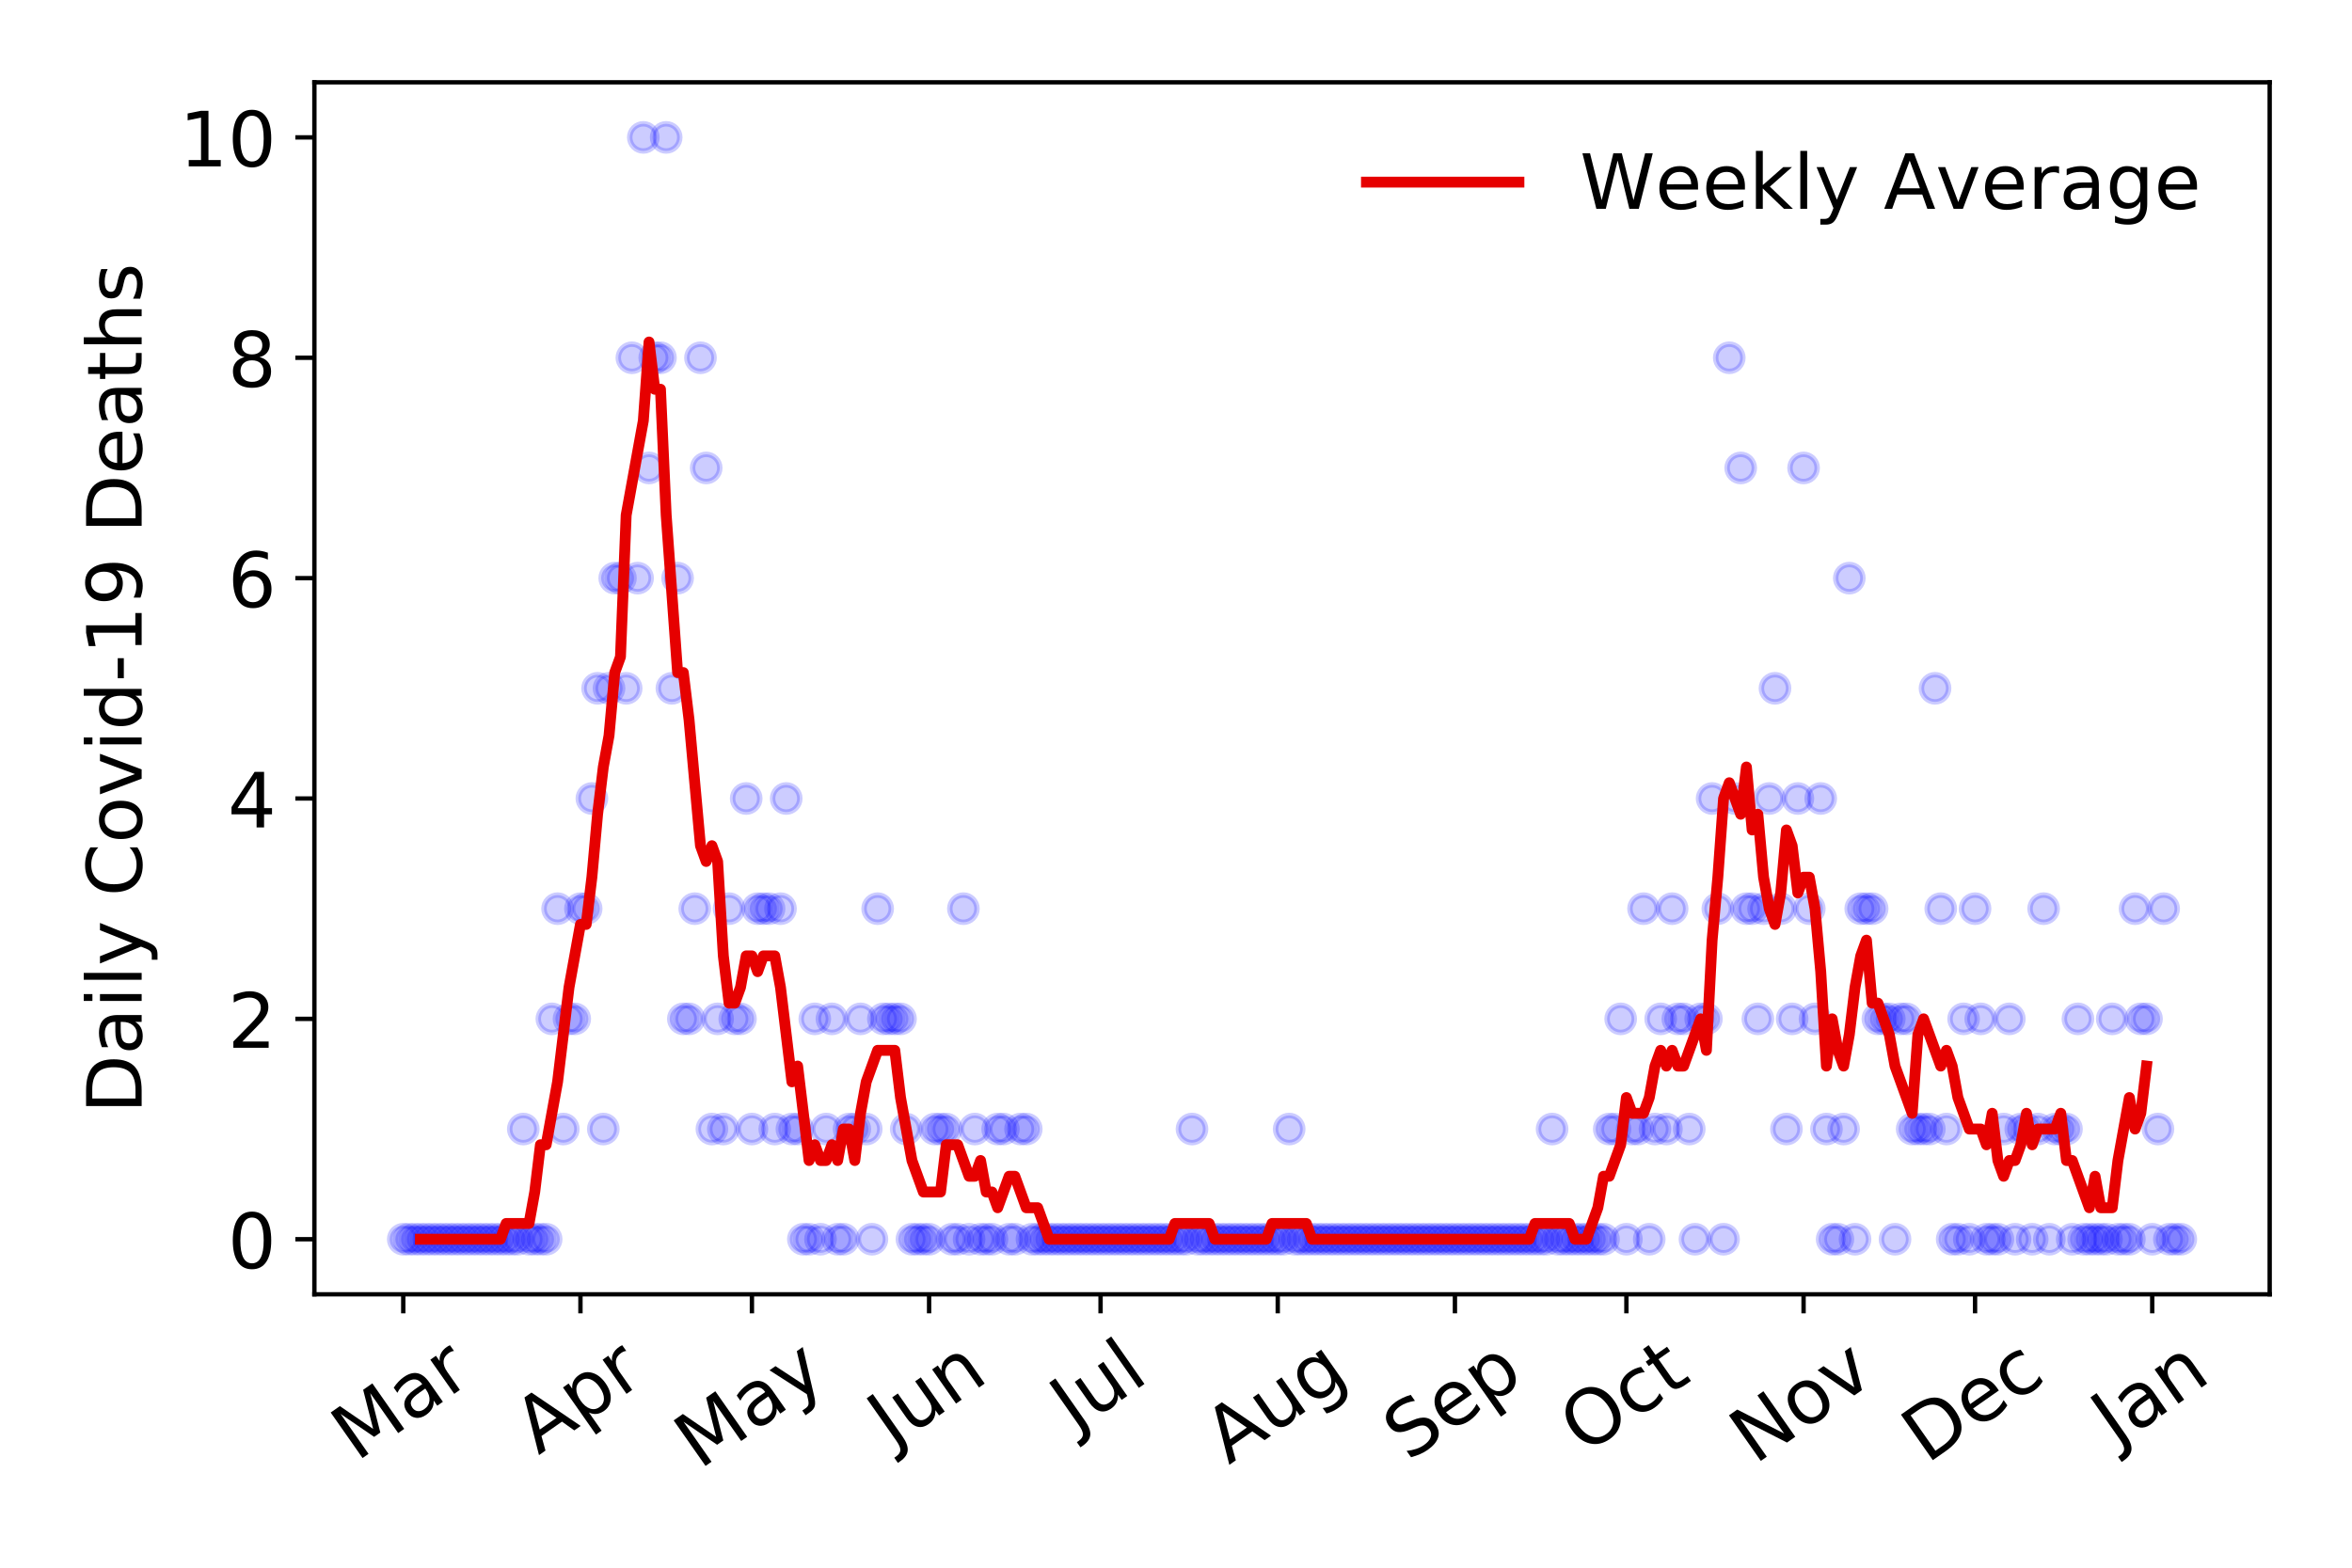 <?xml version="1.0" encoding="utf-8" standalone="no"?>
<!DOCTYPE svg PUBLIC "-//W3C//DTD SVG 1.1//EN"
  "http://www.w3.org/Graphics/SVG/1.1/DTD/svg11.dtd">
<!-- Created with matplotlib (https://matplotlib.org/) -->
<svg height="288pt" version="1.1" viewBox="0 0 432 288" width="432pt" xmlns="http://www.w3.org/2000/svg" xmlns:xlink="http://www.w3.org/1999/xlink">
 <defs>
  <style type="text/css">
*{stroke-linecap:butt;stroke-linejoin:round;}
  </style>
 </defs>
 <g id="figure_1">
  <g id="patch_1">
   <path d="M 0 288 
L 432 288 
L 432 0 
L 0 0 
z
" style="fill:#ffffff;"/>
  </g>
  <g id="axes_1">
   <g id="patch_2">
    <path d="M 57.745 237.778 
L 416.88 237.778 
L 416.88 15.12 
L 57.745 15.12 
z
" style="fill:#ffffff;"/>
   </g>
   <g id="matplotlib.axis_1">
    <g id="xtick_1">
     <g id="line2d_1">
      <defs>
       <path d="M 0 0 
L 0 3.5 
" id="m7e31c91619" style="stroke:#000000;stroke-width:0.8;"/>
      </defs>
      <g>
       <use style="stroke:#000000;stroke-width:0.8;" x="74.069" xlink:href="#m7e31c91619" y="237.778"/>
      </g>
     </g>
     <g id="text_1">
      <!-- Mar -->
      <defs>
       <path d="M 9.812 72.906 
L 24.516 72.906 
L 43.109 23.297 
L 61.812 72.906 
L 76.516 72.906 
L 76.516 0 
L 66.891 0 
L 66.891 64.016 
L 48.094 14.016 
L 38.188 14.016 
L 19.391 64.016 
L 19.391 0 
L 9.812 0 
z
" id="DejaVuSans-77"/>
       <path d="M 34.281 27.484 
Q 23.391 27.484 19.188 25 
Q 14.984 22.516 14.984 16.5 
Q 14.984 11.719 18.141 8.906 
Q 21.297 6.109 26.703 6.109 
Q 34.188 6.109 38.703 11.406 
Q 43.219 16.703 43.219 25.484 
L 43.219 27.484 
z
M 52.203 31.203 
L 52.203 0 
L 43.219 0 
L 43.219 8.297 
Q 40.141 3.328 35.547 0.953 
Q 30.953 -1.422 24.312 -1.422 
Q 15.922 -1.422 10.953 3.297 
Q 6 8.016 6 15.922 
Q 6 25.141 12.172 29.828 
Q 18.359 34.516 30.609 34.516 
L 43.219 34.516 
L 43.219 35.406 
Q 43.219 41.609 39.141 45 
Q 35.062 48.391 27.688 48.391 
Q 23 48.391 18.547 47.266 
Q 14.109 46.141 10.016 43.891 
L 10.016 52.203 
Q 14.938 54.109 19.578 55.047 
Q 24.219 56 28.609 56 
Q 40.484 56 46.344 49.844 
Q 52.203 43.703 52.203 31.203 
z
" id="DejaVuSans-97"/>
       <path d="M 41.109 46.297 
Q 39.594 47.172 37.812 47.578 
Q 36.031 48 33.891 48 
Q 26.266 48 22.188 43.047 
Q 18.109 38.094 18.109 28.812 
L 18.109 0 
L 9.078 0 
L 9.078 54.688 
L 18.109 54.688 
L 18.109 46.188 
Q 20.953 51.172 25.484 53.578 
Q 30.031 56 36.531 56 
Q 37.453 56 38.578 55.875 
Q 39.703 55.766 41.062 55.516 
z
" id="DejaVuSans-114"/>
      </defs>
      <g transform="translate(65.467 268.643)rotate(-35)scale(0.14 -0.14)">
       <use xlink:href="#DejaVuSans-77"/>
       <use x="86.279" xlink:href="#DejaVuSans-97"/>
       <use x="147.559" xlink:href="#DejaVuSans-114"/>
      </g>
     </g>
    </g>
    <g id="xtick_2">
     <g id="line2d_2">
      <g>
       <use style="stroke:#000000;stroke-width:0.8;" x="106.613" xlink:href="#m7e31c91619" y="237.778"/>
      </g>
     </g>
     <g id="text_2">
      <!-- Apr -->
      <defs>
       <path d="M 34.188 63.188 
L 20.797 26.906 
L 47.609 26.906 
z
M 28.609 72.906 
L 39.797 72.906 
L 67.578 0 
L 57.328 0 
L 50.688 18.703 
L 17.828 18.703 
L 11.188 0 
L 0.781 0 
z
" id="DejaVuSans-65"/>
       <path d="M 18.109 8.203 
L 18.109 -20.797 
L 9.078 -20.797 
L 9.078 54.688 
L 18.109 54.688 
L 18.109 46.391 
Q 20.953 51.266 25.266 53.625 
Q 29.594 56 35.594 56 
Q 45.562 56 51.781 48.094 
Q 58.016 40.188 58.016 27.297 
Q 58.016 14.406 51.781 6.484 
Q 45.562 -1.422 35.594 -1.422 
Q 29.594 -1.422 25.266 0.953 
Q 20.953 3.328 18.109 8.203 
z
M 48.688 27.297 
Q 48.688 37.203 44.609 42.844 
Q 40.531 48.484 33.406 48.484 
Q 26.266 48.484 22.188 42.844 
Q 18.109 37.203 18.109 27.297 
Q 18.109 17.391 22.188 11.75 
Q 26.266 6.109 33.406 6.109 
Q 40.531 6.109 44.609 11.75 
Q 48.688 17.391 48.688 27.297 
z
" id="DejaVuSans-112"/>
      </defs>
      <g transform="translate(98.909 267.384)rotate(-35)scale(0.14 -0.14)">
       <use xlink:href="#DejaVuSans-65"/>
       <use x="68.408" xlink:href="#DejaVuSans-112"/>
       <use x="131.885" xlink:href="#DejaVuSans-114"/>
      </g>
     </g>
    </g>
    <g id="xtick_3">
     <g id="line2d_3">
      <g>
       <use style="stroke:#000000;stroke-width:0.8;" x="138.107" xlink:href="#m7e31c91619" y="237.778"/>
      </g>
     </g>
     <g id="text_3">
      <!-- May -->
      <defs>
       <path d="M 32.172 -5.078 
Q 28.375 -14.844 24.75 -17.812 
Q 21.141 -20.797 15.094 -20.797 
L 7.906 -20.797 
L 7.906 -13.281 
L 13.188 -13.281 
Q 16.891 -13.281 18.938 -11.516 
Q 21 -9.766 23.484 -3.219 
L 25.094 0.875 
L 2.984 54.688 
L 12.5 54.688 
L 29.594 11.922 
L 46.688 54.688 
L 56.203 54.688 
z
" id="DejaVuSans-121"/>
      </defs>
      <g transform="translate(128.467 270.094)rotate(-35)scale(0.14 -0.14)">
       <use xlink:href="#DejaVuSans-77"/>
       <use x="86.279" xlink:href="#DejaVuSans-97"/>
       <use x="147.559" xlink:href="#DejaVuSans-121"/>
      </g>
     </g>
    </g>
    <g id="xtick_4">
     <g id="line2d_4">
      <g>
       <use style="stroke:#000000;stroke-width:0.8;" x="170.65" xlink:href="#m7e31c91619" y="237.778"/>
      </g>
     </g>
     <g id="text_4">
      <!-- Jun -->
      <defs>
       <path d="M 9.812 72.906 
L 19.672 72.906 
L 19.672 5.078 
Q 19.672 -8.109 14.672 -14.062 
Q 9.672 -20.016 -1.422 -20.016 
L -5.172 -20.016 
L -5.172 -11.719 
L -2.094 -11.719 
Q 4.438 -11.719 7.125 -8.047 
Q 9.812 -4.391 9.812 5.078 
z
" id="DejaVuSans-74"/>
       <path d="M 8.5 21.578 
L 8.5 54.688 
L 17.484 54.688 
L 17.484 21.922 
Q 17.484 14.156 20.5 10.266 
Q 23.531 6.391 29.594 6.391 
Q 36.859 6.391 41.078 11.031 
Q 45.312 15.672 45.312 23.688 
L 45.312 54.688 
L 54.297 54.688 
L 54.297 0 
L 45.312 0 
L 45.312 8.406 
Q 42.047 3.422 37.719 1 
Q 33.406 -1.422 27.688 -1.422 
Q 18.266 -1.422 13.375 4.438 
Q 8.5 10.297 8.5 21.578 
z
M 31.109 56 
z
" id="DejaVuSans-117"/>
       <path d="M 54.891 33.016 
L 54.891 0 
L 45.906 0 
L 45.906 32.719 
Q 45.906 40.484 42.875 44.328 
Q 39.844 48.188 33.797 48.188 
Q 26.516 48.188 22.312 43.547 
Q 18.109 38.922 18.109 30.906 
L 18.109 0 
L 9.078 0 
L 9.078 54.688 
L 18.109 54.688 
L 18.109 46.188 
Q 21.344 51.125 25.703 53.562 
Q 30.078 56 35.797 56 
Q 45.219 56 50.047 50.172 
Q 54.891 44.344 54.891 33.016 
z
" id="DejaVuSans-110"/>
      </defs>
      <g transform="translate(163.907 266.039)rotate(-35)scale(0.14 -0.14)">
       <use xlink:href="#DejaVuSans-74"/>
       <use x="29.492" xlink:href="#DejaVuSans-117"/>
       <use x="92.871" xlink:href="#DejaVuSans-110"/>
      </g>
     </g>
    </g>
    <g id="xtick_5">
     <g id="line2d_5">
      <g>
       <use style="stroke:#000000;stroke-width:0.8;" x="202.144" xlink:href="#m7e31c91619" y="237.778"/>
      </g>
     </g>
     <g id="text_5">
      <!-- Jul -->
      <defs>
       <path d="M 9.422 75.984 
L 18.406 75.984 
L 18.406 0 
L 9.422 0 
z
" id="DejaVuSans-108"/>
      </defs>
      <g transform="translate(197.442 263.181)rotate(-35)scale(0.14 -0.14)">
       <use xlink:href="#DejaVuSans-74"/>
       <use x="29.492" xlink:href="#DejaVuSans-117"/>
       <use x="92.871" xlink:href="#DejaVuSans-108"/>
      </g>
     </g>
    </g>
    <g id="xtick_6">
     <g id="line2d_6">
      <g>
       <use style="stroke:#000000;stroke-width:0.8;" x="234.688" xlink:href="#m7e31c91619" y="237.778"/>
      </g>
     </g>
     <g id="text_6">
      <!-- Aug -->
      <defs>
       <path d="M 45.406 27.984 
Q 45.406 37.75 41.375 43.109 
Q 37.359 48.484 30.078 48.484 
Q 22.859 48.484 18.828 43.109 
Q 14.797 37.75 14.797 27.984 
Q 14.797 18.266 18.828 12.891 
Q 22.859 7.516 30.078 7.516 
Q 37.359 7.516 41.375 12.891 
Q 45.406 18.266 45.406 27.984 
z
M 54.391 6.781 
Q 54.391 -7.172 48.188 -13.984 
Q 42 -20.797 29.203 -20.797 
Q 24.469 -20.797 20.266 -20.094 
Q 16.062 -19.391 12.109 -17.922 
L 12.109 -9.188 
Q 16.062 -11.328 19.922 -12.344 
Q 23.781 -13.375 27.781 -13.375 
Q 36.625 -13.375 41.016 -8.766 
Q 45.406 -4.156 45.406 5.172 
L 45.406 9.625 
Q 42.625 4.781 38.281 2.391 
Q 33.938 0 27.875 0 
Q 17.828 0 11.672 7.656 
Q 5.516 15.328 5.516 27.984 
Q 5.516 40.672 11.672 48.328 
Q 17.828 56 27.875 56 
Q 33.938 56 38.281 53.609 
Q 42.625 51.219 45.406 46.391 
L 45.406 54.688 
L 54.391 54.688 
z
" id="DejaVuSans-103"/>
      </defs>
      <g transform="translate(225.707 269.172)rotate(-35)scale(0.14 -0.14)">
       <use xlink:href="#DejaVuSans-65"/>
       <use x="68.408" xlink:href="#DejaVuSans-117"/>
       <use x="131.787" xlink:href="#DejaVuSans-103"/>
      </g>
     </g>
    </g>
    <g id="xtick_7">
     <g id="line2d_7">
      <g>
       <use style="stroke:#000000;stroke-width:0.8;" x="267.232" xlink:href="#m7e31c91619" y="237.778"/>
      </g>
     </g>
     <g id="text_7">
      <!-- Sep -->
      <defs>
       <path d="M 53.516 70.516 
L 53.516 60.891 
Q 47.906 63.578 42.922 64.891 
Q 37.938 66.219 33.297 66.219 
Q 25.25 66.219 20.875 63.094 
Q 16.5 59.969 16.5 54.203 
Q 16.5 49.359 19.406 46.891 
Q 22.312 44.438 30.422 42.922 
L 36.375 41.703 
Q 47.406 39.594 52.656 34.297 
Q 57.906 29 57.906 20.125 
Q 57.906 9.516 50.797 4.047 
Q 43.703 -1.422 29.984 -1.422 
Q 24.812 -1.422 18.969 -0.25 
Q 13.141 0.922 6.891 3.219 
L 6.891 13.375 
Q 12.891 10.016 18.656 8.297 
Q 24.422 6.594 29.984 6.594 
Q 38.422 6.594 43.016 9.906 
Q 47.609 13.234 47.609 19.391 
Q 47.609 24.75 44.312 27.781 
Q 41.016 30.812 33.5 32.328 
L 27.484 33.5 
Q 16.453 35.688 11.516 40.375 
Q 6.594 45.062 6.594 53.422 
Q 6.594 63.094 13.406 68.656 
Q 20.219 74.219 32.172 74.219 
Q 37.312 74.219 42.625 73.281 
Q 47.953 72.359 53.516 70.516 
z
" id="DejaVuSans-83"/>
       <path d="M 56.203 29.594 
L 56.203 25.203 
L 14.891 25.203 
Q 15.484 15.922 20.484 11.062 
Q 25.484 6.203 34.422 6.203 
Q 39.594 6.203 44.453 7.469 
Q 49.312 8.734 54.109 11.281 
L 54.109 2.781 
Q 49.266 0.734 44.188 -0.344 
Q 39.109 -1.422 33.891 -1.422 
Q 20.797 -1.422 13.156 6.188 
Q 5.516 13.812 5.516 26.812 
Q 5.516 40.234 12.766 48.109 
Q 20.016 56 32.328 56 
Q 43.359 56 49.781 48.891 
Q 56.203 41.797 56.203 29.594 
z
M 47.219 32.234 
Q 47.125 39.594 43.094 43.984 
Q 39.062 48.391 32.422 48.391 
Q 24.906 48.391 20.391 44.141 
Q 15.875 39.891 15.188 32.172 
z
" id="DejaVuSans-101"/>
      </defs>
      <g transform="translate(258.639 268.629)rotate(-35)scale(0.14 -0.14)">
       <use xlink:href="#DejaVuSans-83"/>
       <use x="63.477" xlink:href="#DejaVuSans-101"/>
       <use x="125" xlink:href="#DejaVuSans-112"/>
      </g>
     </g>
    </g>
    <g id="xtick_8">
     <g id="line2d_8">
      <g>
       <use style="stroke:#000000;stroke-width:0.8;" x="298.726" xlink:href="#m7e31c91619" y="237.778"/>
      </g>
     </g>
     <g id="text_8">
      <!-- Oct -->
      <defs>
       <path d="M 39.406 66.219 
Q 28.656 66.219 22.328 58.203 
Q 16.016 50.203 16.016 36.375 
Q 16.016 22.609 22.328 14.594 
Q 28.656 6.594 39.406 6.594 
Q 50.141 6.594 56.422 14.594 
Q 62.703 22.609 62.703 36.375 
Q 62.703 50.203 56.422 58.203 
Q 50.141 66.219 39.406 66.219 
z
M 39.406 74.219 
Q 54.734 74.219 63.906 63.938 
Q 73.094 53.656 73.094 36.375 
Q 73.094 19.141 63.906 8.859 
Q 54.734 -1.422 39.406 -1.422 
Q 24.031 -1.422 14.812 8.828 
Q 5.609 19.094 5.609 36.375 
Q 5.609 53.656 14.812 63.938 
Q 24.031 74.219 39.406 74.219 
z
" id="DejaVuSans-79"/>
       <path d="M 48.781 52.594 
L 48.781 44.188 
Q 44.969 46.297 41.141 47.344 
Q 37.312 48.391 33.406 48.391 
Q 24.656 48.391 19.812 42.844 
Q 14.984 37.312 14.984 27.297 
Q 14.984 17.281 19.812 11.734 
Q 24.656 6.203 33.406 6.203 
Q 37.312 6.203 41.141 7.25 
Q 44.969 8.297 48.781 10.406 
L 48.781 2.094 
Q 45.016 0.344 40.984 -0.531 
Q 36.969 -1.422 32.422 -1.422 
Q 20.062 -1.422 12.781 6.344 
Q 5.516 14.109 5.516 27.297 
Q 5.516 40.672 12.859 48.328 
Q 20.219 56 33.016 56 
Q 37.156 56 41.109 55.141 
Q 45.062 54.297 48.781 52.594 
z
" id="DejaVuSans-99"/>
       <path d="M 18.312 70.219 
L 18.312 54.688 
L 36.812 54.688 
L 36.812 47.703 
L 18.312 47.703 
L 18.312 18.016 
Q 18.312 11.328 20.141 9.422 
Q 21.969 7.516 27.594 7.516 
L 36.812 7.516 
L 36.812 0 
L 27.594 0 
Q 17.188 0 13.234 3.875 
Q 9.281 7.766 9.281 18.016 
L 9.281 47.703 
L 2.688 47.703 
L 2.688 54.688 
L 9.281 54.688 
L 9.281 70.219 
z
" id="DejaVuSans-116"/>
      </defs>
      <g transform="translate(291.027 267.377)rotate(-35)scale(0.14 -0.14)">
       <use xlink:href="#DejaVuSans-79"/>
       <use x="78.711" xlink:href="#DejaVuSans-99"/>
       <use x="133.691" xlink:href="#DejaVuSans-116"/>
      </g>
     </g>
    </g>
    <g id="xtick_9">
     <g id="line2d_9">
      <g>
       <use style="stroke:#000000;stroke-width:0.8;" x="331.269" xlink:href="#m7e31c91619" y="237.778"/>
      </g>
     </g>
     <g id="text_9">
      <!-- Nov -->
      <defs>
       <path d="M 9.812 72.906 
L 23.094 72.906 
L 55.422 11.922 
L 55.422 72.906 
L 64.984 72.906 
L 64.984 0 
L 51.703 0 
L 19.391 60.984 
L 19.391 0 
L 9.812 0 
z
" id="DejaVuSans-78"/>
       <path d="M 30.609 48.391 
Q 23.391 48.391 19.188 42.75 
Q 14.984 37.109 14.984 27.297 
Q 14.984 17.484 19.156 11.844 
Q 23.344 6.203 30.609 6.203 
Q 37.797 6.203 41.984 11.859 
Q 46.188 17.531 46.188 27.297 
Q 46.188 37.016 41.984 42.703 
Q 37.797 48.391 30.609 48.391 
z
M 30.609 56 
Q 42.328 56 49.016 48.375 
Q 55.719 40.766 55.719 27.297 
Q 55.719 13.875 49.016 6.219 
Q 42.328 -1.422 30.609 -1.422 
Q 18.844 -1.422 12.172 6.219 
Q 5.516 13.875 5.516 27.297 
Q 5.516 40.766 12.172 48.375 
Q 18.844 56 30.609 56 
z
" id="DejaVuSans-111"/>
       <path d="M 2.984 54.688 
L 12.5 54.688 
L 29.594 8.797 
L 46.688 54.688 
L 56.203 54.688 
L 35.688 0 
L 23.484 0 
z
" id="DejaVuSans-118"/>
      </defs>
      <g transform="translate(322.293 269.166)rotate(-35)scale(0.14 -0.14)">
       <use xlink:href="#DejaVuSans-78"/>
       <use x="74.805" xlink:href="#DejaVuSans-111"/>
       <use x="135.986" xlink:href="#DejaVuSans-118"/>
      </g>
     </g>
    </g>
    <g id="xtick_10">
     <g id="line2d_10">
      <g>
       <use style="stroke:#000000;stroke-width:0.8;" x="362.763" xlink:href="#m7e31c91619" y="237.778"/>
      </g>
     </g>
     <g id="text_10">
      <!-- Dec -->
      <defs>
       <path d="M 19.672 64.797 
L 19.672 8.109 
L 31.594 8.109 
Q 46.688 8.109 53.688 14.938 
Q 60.688 21.781 60.688 36.531 
Q 60.688 51.172 53.688 57.984 
Q 46.688 64.797 31.594 64.797 
z
M 9.812 72.906 
L 30.078 72.906 
Q 51.266 72.906 61.172 64.094 
Q 71.094 55.281 71.094 36.531 
Q 71.094 17.672 61.125 8.828 
Q 51.172 0 30.078 0 
L 9.812 0 
z
" id="DejaVuSans-68"/>
      </defs>
      <g transform="translate(353.883 269.032)rotate(-35)scale(0.14 -0.14)">
       <use xlink:href="#DejaVuSans-68"/>
       <use x="77.002" xlink:href="#DejaVuSans-101"/>
       <use x="138.525" xlink:href="#DejaVuSans-99"/>
      </g>
     </g>
    </g>
    <g id="xtick_11">
     <g id="line2d_11">
      <g>
       <use style="stroke:#000000;stroke-width:0.8;" x="395.307" xlink:href="#m7e31c91619" y="237.778"/>
      </g>
     </g>
     <g id="text_11">
      <!-- Jan -->
      <g transform="translate(388.683 265.871)rotate(-35)scale(0.14 -0.14)">
       <use xlink:href="#DejaVuSans-74"/>
       <use x="29.492" xlink:href="#DejaVuSans-97"/>
       <use x="90.771" xlink:href="#DejaVuSans-110"/>
      </g>
     </g>
    </g>
   </g>
   <g id="matplotlib.axis_2">
    <g id="ytick_1">
     <g id="line2d_12">
      <defs>
       <path d="M 0 0 
L -3.5 0 
" id="mb48486cd0e" style="stroke:#000000;stroke-width:0.8;"/>
      </defs>
      <g>
       <use style="stroke:#000000;stroke-width:0.8;" x="57.745" xlink:href="#mb48486cd0e" y="227.657"/>
      </g>
     </g>
     <g id="text_12">
      <!-- 0 -->
      <defs>
       <path d="M 31.781 66.406 
Q 24.172 66.406 20.328 58.906 
Q 16.5 51.422 16.5 36.375 
Q 16.5 21.391 20.328 13.891 
Q 24.172 6.391 31.781 6.391 
Q 39.453 6.391 43.281 13.891 
Q 47.125 21.391 47.125 36.375 
Q 47.125 51.422 43.281 58.906 
Q 39.453 66.406 31.781 66.406 
z
M 31.781 74.219 
Q 44.047 74.219 50.516 64.516 
Q 56.984 54.828 56.984 36.375 
Q 56.984 17.969 50.516 8.266 
Q 44.047 -1.422 31.781 -1.422 
Q 19.531 -1.422 13.062 8.266 
Q 6.594 17.969 6.594 36.375 
Q 6.594 54.828 13.062 64.516 
Q 19.531 74.219 31.781 74.219 
z
" id="DejaVuSans-48"/>
      </defs>
      <g transform="translate(41.837 232.976)scale(0.14 -0.14)">
       <use xlink:href="#DejaVuSans-48"/>
      </g>
     </g>
    </g>
    <g id="ytick_2">
     <g id="line2d_13">
      <g>
       <use style="stroke:#000000;stroke-width:0.8;" x="57.745" xlink:href="#mb48486cd0e" y="187.174"/>
      </g>
     </g>
     <g id="text_13">
      <!-- 2 -->
      <defs>
       <path d="M 19.188 8.297 
L 53.609 8.297 
L 53.609 0 
L 7.328 0 
L 7.328 8.297 
Q 12.938 14.109 22.625 23.891 
Q 32.328 33.688 34.812 36.531 
Q 39.547 41.844 41.422 45.531 
Q 43.312 49.219 43.312 52.781 
Q 43.312 58.594 39.234 62.25 
Q 35.156 65.922 28.609 65.922 
Q 23.969 65.922 18.812 64.312 
Q 13.672 62.703 7.812 59.422 
L 7.812 69.391 
Q 13.766 71.781 18.938 73 
Q 24.125 74.219 28.422 74.219 
Q 39.75 74.219 46.484 68.547 
Q 53.219 62.891 53.219 53.422 
Q 53.219 48.922 51.531 44.891 
Q 49.859 40.875 45.406 35.406 
Q 44.188 33.984 37.641 27.219 
Q 31.109 20.453 19.188 8.297 
z
" id="DejaVuSans-50"/>
      </defs>
      <g transform="translate(41.837 192.493)scale(0.14 -0.14)">
       <use xlink:href="#DejaVuSans-50"/>
      </g>
     </g>
    </g>
    <g id="ytick_3">
     <g id="line2d_14">
      <g>
       <use style="stroke:#000000;stroke-width:0.8;" x="57.745" xlink:href="#mb48486cd0e" y="146.691"/>
      </g>
     </g>
     <g id="text_14">
      <!-- 4 -->
      <defs>
       <path d="M 37.797 64.312 
L 12.891 25.391 
L 37.797 25.391 
z
M 35.203 72.906 
L 47.609 72.906 
L 47.609 25.391 
L 58.016 25.391 
L 58.016 17.188 
L 47.609 17.188 
L 47.609 0 
L 37.797 0 
L 37.797 17.188 
L 4.891 17.188 
L 4.891 26.703 
z
" id="DejaVuSans-52"/>
      </defs>
      <g transform="translate(41.837 152.01)scale(0.14 -0.14)">
       <use xlink:href="#DejaVuSans-52"/>
      </g>
     </g>
    </g>
    <g id="ytick_4">
     <g id="line2d_15">
      <g>
       <use style="stroke:#000000;stroke-width:0.8;" x="57.745" xlink:href="#mb48486cd0e" y="106.207"/>
      </g>
     </g>
     <g id="text_15">
      <!-- 6 -->
      <defs>
       <path d="M 33.016 40.375 
Q 26.375 40.375 22.484 35.828 
Q 18.609 31.297 18.609 23.391 
Q 18.609 15.531 22.484 10.953 
Q 26.375 6.391 33.016 6.391 
Q 39.656 6.391 43.531 10.953 
Q 47.406 15.531 47.406 23.391 
Q 47.406 31.297 43.531 35.828 
Q 39.656 40.375 33.016 40.375 
z
M 52.594 71.297 
L 52.594 62.312 
Q 48.875 64.062 45.094 64.984 
Q 41.312 65.922 37.594 65.922 
Q 27.828 65.922 22.672 59.328 
Q 17.531 52.734 16.797 39.406 
Q 19.672 43.656 24.016 45.922 
Q 28.375 48.188 33.594 48.188 
Q 44.578 48.188 50.953 41.516 
Q 57.328 34.859 57.328 23.391 
Q 57.328 12.156 50.688 5.359 
Q 44.047 -1.422 33.016 -1.422 
Q 20.359 -1.422 13.672 8.266 
Q 6.984 17.969 6.984 36.375 
Q 6.984 53.656 15.188 63.938 
Q 23.391 74.219 37.203 74.219 
Q 40.922 74.219 44.703 73.484 
Q 48.484 72.75 52.594 71.297 
z
" id="DejaVuSans-54"/>
      </defs>
      <g transform="translate(41.837 111.526)scale(0.14 -0.14)">
       <use xlink:href="#DejaVuSans-54"/>
      </g>
     </g>
    </g>
    <g id="ytick_5">
     <g id="line2d_16">
      <g>
       <use style="stroke:#000000;stroke-width:0.8;" x="57.745" xlink:href="#mb48486cd0e" y="65.724"/>
      </g>
     </g>
     <g id="text_16">
      <!-- 8 -->
      <defs>
       <path d="M 31.781 34.625 
Q 24.75 34.625 20.719 30.859 
Q 16.703 27.094 16.703 20.516 
Q 16.703 13.922 20.719 10.156 
Q 24.75 6.391 31.781 6.391 
Q 38.812 6.391 42.859 10.172 
Q 46.922 13.969 46.922 20.516 
Q 46.922 27.094 42.891 30.859 
Q 38.875 34.625 31.781 34.625 
z
M 21.922 38.812 
Q 15.578 40.375 12.031 44.719 
Q 8.5 49.078 8.5 55.328 
Q 8.5 64.062 14.719 69.141 
Q 20.953 74.219 31.781 74.219 
Q 42.672 74.219 48.875 69.141 
Q 55.078 64.062 55.078 55.328 
Q 55.078 49.078 51.531 44.719 
Q 48 40.375 41.703 38.812 
Q 48.828 37.156 52.797 32.312 
Q 56.781 27.484 56.781 20.516 
Q 56.781 9.906 50.312 4.234 
Q 43.844 -1.422 31.781 -1.422 
Q 19.734 -1.422 13.25 4.234 
Q 6.781 9.906 6.781 20.516 
Q 6.781 27.484 10.781 32.312 
Q 14.797 37.156 21.922 38.812 
z
M 18.312 54.391 
Q 18.312 48.734 21.844 45.562 
Q 25.391 42.391 31.781 42.391 
Q 38.141 42.391 41.719 45.562 
Q 45.312 48.734 45.312 54.391 
Q 45.312 60.062 41.719 63.234 
Q 38.141 66.406 31.781 66.406 
Q 25.391 66.406 21.844 63.234 
Q 18.312 60.062 18.312 54.391 
z
" id="DejaVuSans-56"/>
      </defs>
      <g transform="translate(41.837 71.043)scale(0.14 -0.14)">
       <use xlink:href="#DejaVuSans-56"/>
      </g>
     </g>
    </g>
    <g id="ytick_6">
     <g id="line2d_17">
      <g>
       <use style="stroke:#000000;stroke-width:0.8;" x="57.745" xlink:href="#mb48486cd0e" y="25.241"/>
      </g>
     </g>
     <g id="text_17">
      <!-- 10 -->
      <defs>
       <path d="M 12.406 8.297 
L 28.516 8.297 
L 28.516 63.922 
L 10.984 60.406 
L 10.984 69.391 
L 28.422 72.906 
L 38.281 72.906 
L 38.281 8.297 
L 54.391 8.297 
L 54.391 0 
L 12.406 0 
z
" id="DejaVuSans-49"/>
      </defs>
      <g transform="translate(32.93 30.56)scale(0.14 -0.14)">
       <use xlink:href="#DejaVuSans-49"/>
       <use x="63.623" xlink:href="#DejaVuSans-48"/>
      </g>
     </g>
    </g>
    <g id="text_18">
     <!-- Daily Covid-19 Deaths -->
     <defs>
      <path d="M 9.422 54.688 
L 18.406 54.688 
L 18.406 0 
L 9.422 0 
z
M 9.422 75.984 
L 18.406 75.984 
L 18.406 64.594 
L 9.422 64.594 
z
" id="DejaVuSans-105"/>
      <path id="DejaVuSans-32"/>
      <path d="M 64.406 67.281 
L 64.406 56.891 
Q 59.422 61.531 53.781 63.812 
Q 48.141 66.109 41.797 66.109 
Q 29.297 66.109 22.656 58.469 
Q 16.016 50.828 16.016 36.375 
Q 16.016 21.969 22.656 14.328 
Q 29.297 6.688 41.797 6.688 
Q 48.141 6.688 53.781 8.984 
Q 59.422 11.281 64.406 15.922 
L 64.406 5.609 
Q 59.234 2.094 53.438 0.328 
Q 47.656 -1.422 41.219 -1.422 
Q 24.656 -1.422 15.125 8.703 
Q 5.609 18.844 5.609 36.375 
Q 5.609 53.953 15.125 64.078 
Q 24.656 74.219 41.219 74.219 
Q 47.75 74.219 53.531 72.484 
Q 59.328 70.75 64.406 67.281 
z
" id="DejaVuSans-67"/>
      <path d="M 45.406 46.391 
L 45.406 75.984 
L 54.391 75.984 
L 54.391 0 
L 45.406 0 
L 45.406 8.203 
Q 42.578 3.328 38.25 0.953 
Q 33.938 -1.422 27.875 -1.422 
Q 17.969 -1.422 11.734 6.484 
Q 5.516 14.406 5.516 27.297 
Q 5.516 40.188 11.734 48.094 
Q 17.969 56 27.875 56 
Q 33.938 56 38.25 53.625 
Q 42.578 51.266 45.406 46.391 
z
M 14.797 27.297 
Q 14.797 17.391 18.875 11.75 
Q 22.953 6.109 30.078 6.109 
Q 37.203 6.109 41.297 11.75 
Q 45.406 17.391 45.406 27.297 
Q 45.406 37.203 41.297 42.844 
Q 37.203 48.484 30.078 48.484 
Q 22.953 48.484 18.875 42.844 
Q 14.797 37.203 14.797 27.297 
z
" id="DejaVuSans-100"/>
      <path d="M 4.891 31.391 
L 31.203 31.391 
L 31.203 23.391 
L 4.891 23.391 
z
" id="DejaVuSans-45"/>
      <path d="M 10.984 1.516 
L 10.984 10.5 
Q 14.703 8.734 18.5 7.812 
Q 22.312 6.891 25.984 6.891 
Q 35.75 6.891 40.891 13.453 
Q 46.047 20.016 46.781 33.406 
Q 43.953 29.203 39.594 26.953 
Q 35.25 24.703 29.984 24.703 
Q 19.047 24.703 12.672 31.312 
Q 6.297 37.938 6.297 49.422 
Q 6.297 60.641 12.938 67.422 
Q 19.578 74.219 30.609 74.219 
Q 43.266 74.219 49.922 64.516 
Q 56.594 54.828 56.594 36.375 
Q 56.594 19.141 48.406 8.859 
Q 40.234 -1.422 26.422 -1.422 
Q 22.703 -1.422 18.891 -0.688 
Q 15.094 0.047 10.984 1.516 
z
M 30.609 32.422 
Q 37.25 32.422 41.125 36.953 
Q 45.016 41.5 45.016 49.422 
Q 45.016 57.281 41.125 61.844 
Q 37.25 66.406 30.609 66.406 
Q 23.969 66.406 20.094 61.844 
Q 16.219 57.281 16.219 49.422 
Q 16.219 41.5 20.094 36.953 
Q 23.969 32.422 30.609 32.422 
z
" id="DejaVuSans-57"/>
      <path d="M 54.891 33.016 
L 54.891 0 
L 45.906 0 
L 45.906 32.719 
Q 45.906 40.484 42.875 44.328 
Q 39.844 48.188 33.797 48.188 
Q 26.516 48.188 22.312 43.547 
Q 18.109 38.922 18.109 30.906 
L 18.109 0 
L 9.078 0 
L 9.078 75.984 
L 18.109 75.984 
L 18.109 46.188 
Q 21.344 51.125 25.703 53.562 
Q 30.078 56 35.797 56 
Q 45.219 56 50.047 50.172 
Q 54.891 44.344 54.891 33.016 
z
" id="DejaVuSans-104"/>
      <path d="M 44.281 53.078 
L 44.281 44.578 
Q 40.484 46.531 36.375 47.5 
Q 32.281 48.484 27.875 48.484 
Q 21.188 48.484 17.844 46.438 
Q 14.5 44.391 14.5 40.281 
Q 14.5 37.156 16.891 35.375 
Q 19.281 33.594 26.516 31.984 
L 29.594 31.297 
Q 39.156 29.25 43.188 25.516 
Q 47.219 21.781 47.219 15.094 
Q 47.219 7.469 41.188 3.016 
Q 35.156 -1.422 24.609 -1.422 
Q 20.219 -1.422 15.453 -0.562 
Q 10.688 0.297 5.422 2 
L 5.422 11.281 
Q 10.406 8.688 15.234 7.391 
Q 20.062 6.109 24.812 6.109 
Q 31.156 6.109 34.562 8.281 
Q 37.984 10.453 37.984 14.406 
Q 37.984 18.062 35.516 20.016 
Q 33.062 21.969 24.703 23.781 
L 21.578 24.516 
Q 13.234 26.266 9.516 29.906 
Q 5.812 33.547 5.812 39.891 
Q 5.812 47.609 11.281 51.797 
Q 16.75 56 26.812 56 
Q 31.781 56 36.172 55.266 
Q 40.578 54.547 44.281 53.078 
z
" id="DejaVuSans-115"/>
     </defs>
     <g transform="translate(26.018 204.56)rotate(-90)scale(0.14 -0.14)">
      <use xlink:href="#DejaVuSans-68"/>
      <use x="77.002" xlink:href="#DejaVuSans-97"/>
      <use x="138.281" xlink:href="#DejaVuSans-105"/>
      <use x="166.064" xlink:href="#DejaVuSans-108"/>
      <use x="193.848" xlink:href="#DejaVuSans-121"/>
      <use x="253.027" xlink:href="#DejaVuSans-32"/>
      <use x="284.814" xlink:href="#DejaVuSans-67"/>
      <use x="354.639" xlink:href="#DejaVuSans-111"/>
      <use x="415.82" xlink:href="#DejaVuSans-118"/>
      <use x="475" xlink:href="#DejaVuSans-105"/>
      <use x="502.783" xlink:href="#DejaVuSans-100"/>
      <use x="566.26" xlink:href="#DejaVuSans-45"/>
      <use x="602.344" xlink:href="#DejaVuSans-49"/>
      <use x="665.967" xlink:href="#DejaVuSans-57"/>
      <use x="729.59" xlink:href="#DejaVuSans-32"/>
      <use x="761.377" xlink:href="#DejaVuSans-68"/>
      <use x="838.379" xlink:href="#DejaVuSans-101"/>
      <use x="899.902" xlink:href="#DejaVuSans-97"/>
      <use x="961.182" xlink:href="#DejaVuSans-116"/>
      <use x="1000.391" xlink:href="#DejaVuSans-104"/>
      <use x="1063.77" xlink:href="#DejaVuSans-115"/>
     </g>
    </g>
   </g>
   <g id="line2d_18">
    <defs>
     <path d="M 0 2.5 
C 0.663 2.5 1.299 2.237 1.768 1.768 
C 2.237 1.299 2.5 0.663 2.5 0 
C 2.5 -0.663 2.237 -1.299 1.768 -1.768 
C 1.299 -2.237 0.663 -2.5 0 -2.5 
C -0.663 -2.5 -1.299 -2.237 -1.768 -1.768 
C -2.237 -1.299 -2.5 -0.663 -2.5 0 
C -2.5 0.663 -2.237 1.299 -1.768 1.768 
C -1.299 2.237 -0.663 2.5 0 2.5 
z
" id="m32f8f053a4" style="stroke:#0000ff;stroke-opacity:0.2;"/>
    </defs>
    <g clip-path="url(#p94da9798d1)">
     <use style="fill:#0000ff;fill-opacity:0.2;stroke:#0000ff;stroke-opacity:0.2;" x="74.069" xlink:href="#m32f8f053a4" y="227.657"/>
     <use style="fill:#0000ff;fill-opacity:0.2;stroke:#0000ff;stroke-opacity:0.2;" x="75.119" xlink:href="#m32f8f053a4" y="227.657"/>
     <use style="fill:#0000ff;fill-opacity:0.2;stroke:#0000ff;stroke-opacity:0.2;" x="76.169" xlink:href="#m32f8f053a4" y="227.657"/>
     <use style="fill:#0000ff;fill-opacity:0.2;stroke:#0000ff;stroke-opacity:0.2;" x="77.219" xlink:href="#m32f8f053a4" y="227.657"/>
     <use style="fill:#0000ff;fill-opacity:0.2;stroke:#0000ff;stroke-opacity:0.2;" x="78.269" xlink:href="#m32f8f053a4" y="227.657"/>
     <use style="fill:#0000ff;fill-opacity:0.2;stroke:#0000ff;stroke-opacity:0.2;" x="79.318" xlink:href="#m32f8f053a4" y="227.657"/>
     <use style="fill:#0000ff;fill-opacity:0.2;stroke:#0000ff;stroke-opacity:0.2;" x="80.368" xlink:href="#m32f8f053a4" y="227.657"/>
     <use style="fill:#0000ff;fill-opacity:0.2;stroke:#0000ff;stroke-opacity:0.2;" x="81.418" xlink:href="#m32f8f053a4" y="227.657"/>
     <use style="fill:#0000ff;fill-opacity:0.2;stroke:#0000ff;stroke-opacity:0.2;" x="82.468" xlink:href="#m32f8f053a4" y="227.657"/>
     <use style="fill:#0000ff;fill-opacity:0.2;stroke:#0000ff;stroke-opacity:0.2;" x="83.517" xlink:href="#m32f8f053a4" y="227.657"/>
     <use style="fill:#0000ff;fill-opacity:0.2;stroke:#0000ff;stroke-opacity:0.2;" x="84.567" xlink:href="#m32f8f053a4" y="227.657"/>
     <use style="fill:#0000ff;fill-opacity:0.2;stroke:#0000ff;stroke-opacity:0.2;" x="85.617" xlink:href="#m32f8f053a4" y="227.657"/>
     <use style="fill:#0000ff;fill-opacity:0.2;stroke:#0000ff;stroke-opacity:0.2;" x="86.667" xlink:href="#m32f8f053a4" y="227.657"/>
     <use style="fill:#0000ff;fill-opacity:0.2;stroke:#0000ff;stroke-opacity:0.2;" x="87.717" xlink:href="#m32f8f053a4" y="227.657"/>
     <use style="fill:#0000ff;fill-opacity:0.2;stroke:#0000ff;stroke-opacity:0.2;" x="88.766" xlink:href="#m32f8f053a4" y="227.657"/>
     <use style="fill:#0000ff;fill-opacity:0.2;stroke:#0000ff;stroke-opacity:0.2;" x="89.816" xlink:href="#m32f8f053a4" y="227.657"/>
     <use style="fill:#0000ff;fill-opacity:0.2;stroke:#0000ff;stroke-opacity:0.2;" x="90.866" xlink:href="#m32f8f053a4" y="227.657"/>
     <use style="fill:#0000ff;fill-opacity:0.2;stroke:#0000ff;stroke-opacity:0.2;" x="91.916" xlink:href="#m32f8f053a4" y="227.657"/>
     <use style="fill:#0000ff;fill-opacity:0.2;stroke:#0000ff;stroke-opacity:0.2;" x="92.966" xlink:href="#m32f8f053a4" y="227.657"/>
     <use style="fill:#0000ff;fill-opacity:0.2;stroke:#0000ff;stroke-opacity:0.2;" x="94.015" xlink:href="#m32f8f053a4" y="227.657"/>
     <use style="fill:#0000ff;fill-opacity:0.2;stroke:#0000ff;stroke-opacity:0.2;" x="95.065" xlink:href="#m32f8f053a4" y="227.657"/>
     <use style="fill:#0000ff;fill-opacity:0.2;stroke:#0000ff;stroke-opacity:0.2;" x="96.115" xlink:href="#m32f8f053a4" y="207.416"/>
     <use style="fill:#0000ff;fill-opacity:0.2;stroke:#0000ff;stroke-opacity:0.2;" x="97.165" xlink:href="#m32f8f053a4" y="227.657"/>
     <use style="fill:#0000ff;fill-opacity:0.2;stroke:#0000ff;stroke-opacity:0.2;" x="98.215" xlink:href="#m32f8f053a4" y="227.657"/>
     <use style="fill:#0000ff;fill-opacity:0.2;stroke:#0000ff;stroke-opacity:0.2;" x="99.264" xlink:href="#m32f8f053a4" y="227.657"/>
     <use style="fill:#0000ff;fill-opacity:0.2;stroke:#0000ff;stroke-opacity:0.2;" x="100.314" xlink:href="#m32f8f053a4" y="227.657"/>
     <use style="fill:#0000ff;fill-opacity:0.2;stroke:#0000ff;stroke-opacity:0.2;" x="101.364" xlink:href="#m32f8f053a4" y="187.174"/>
     <use style="fill:#0000ff;fill-opacity:0.2;stroke:#0000ff;stroke-opacity:0.2;" x="102.414" xlink:href="#m32f8f053a4" y="166.932"/>
     <use style="fill:#0000ff;fill-opacity:0.2;stroke:#0000ff;stroke-opacity:0.2;" x="103.464" xlink:href="#m32f8f053a4" y="207.416"/>
     <use style="fill:#0000ff;fill-opacity:0.2;stroke:#0000ff;stroke-opacity:0.2;" x="104.513" xlink:href="#m32f8f053a4" y="187.174"/>
     <use style="fill:#0000ff;fill-opacity:0.2;stroke:#0000ff;stroke-opacity:0.2;" x="105.563" xlink:href="#m32f8f053a4" y="187.174"/>
     <use style="fill:#0000ff;fill-opacity:0.2;stroke:#0000ff;stroke-opacity:0.2;" x="106.613" xlink:href="#m32f8f053a4" y="166.932"/>
     <use style="fill:#0000ff;fill-opacity:0.2;stroke:#0000ff;stroke-opacity:0.2;" x="107.663" xlink:href="#m32f8f053a4" y="166.932"/>
     <use style="fill:#0000ff;fill-opacity:0.2;stroke:#0000ff;stroke-opacity:0.2;" x="108.713" xlink:href="#m32f8f053a4" y="146.691"/>
     <use style="fill:#0000ff;fill-opacity:0.2;stroke:#0000ff;stroke-opacity:0.2;" x="109.762" xlink:href="#m32f8f053a4" y="126.449"/>
     <use style="fill:#0000ff;fill-opacity:0.2;stroke:#0000ff;stroke-opacity:0.2;" x="110.812" xlink:href="#m32f8f053a4" y="207.416"/>
     <use style="fill:#0000ff;fill-opacity:0.2;stroke:#0000ff;stroke-opacity:0.2;" x="111.862" xlink:href="#m32f8f053a4" y="126.449"/>
     <use style="fill:#0000ff;fill-opacity:0.2;stroke:#0000ff;stroke-opacity:0.2;" x="112.912" xlink:href="#m32f8f053a4" y="106.207"/>
     <use style="fill:#0000ff;fill-opacity:0.2;stroke:#0000ff;stroke-opacity:0.2;" x="113.962" xlink:href="#m32f8f053a4" y="106.207"/>
     <use style="fill:#0000ff;fill-opacity:0.2;stroke:#0000ff;stroke-opacity:0.2;" x="115.011" xlink:href="#m32f8f053a4" y="126.449"/>
     <use style="fill:#0000ff;fill-opacity:0.2;stroke:#0000ff;stroke-opacity:0.2;" x="116.061" xlink:href="#m32f8f053a4" y="65.724"/>
     <use style="fill:#0000ff;fill-opacity:0.2;stroke:#0000ff;stroke-opacity:0.2;" x="117.111" xlink:href="#m32f8f053a4" y="106.207"/>
     <use style="fill:#0000ff;fill-opacity:0.2;stroke:#0000ff;stroke-opacity:0.2;" x="118.161" xlink:href="#m32f8f053a4" y="25.241"/>
     <use style="fill:#0000ff;fill-opacity:0.2;stroke:#0000ff;stroke-opacity:0.2;" x="119.211" xlink:href="#m32f8f053a4" y="85.966"/>
     <use style="fill:#0000ff;fill-opacity:0.2;stroke:#0000ff;stroke-opacity:0.2;" x="120.26" xlink:href="#m32f8f053a4" y="65.724"/>
     <use style="fill:#0000ff;fill-opacity:0.2;stroke:#0000ff;stroke-opacity:0.2;" x="121.31" xlink:href="#m32f8f053a4" y="65.724"/>
     <use style="fill:#0000ff;fill-opacity:0.2;stroke:#0000ff;stroke-opacity:0.2;" x="122.36" xlink:href="#m32f8f053a4" y="25.241"/>
     <use style="fill:#0000ff;fill-opacity:0.2;stroke:#0000ff;stroke-opacity:0.2;" x="123.41" xlink:href="#m32f8f053a4" y="126.449"/>
     <use style="fill:#0000ff;fill-opacity:0.2;stroke:#0000ff;stroke-opacity:0.2;" x="124.459" xlink:href="#m32f8f053a4" y="106.207"/>
     <use style="fill:#0000ff;fill-opacity:0.2;stroke:#0000ff;stroke-opacity:0.2;" x="125.509" xlink:href="#m32f8f053a4" y="187.174"/>
     <use style="fill:#0000ff;fill-opacity:0.2;stroke:#0000ff;stroke-opacity:0.2;" x="126.559" xlink:href="#m32f8f053a4" y="187.174"/>
     <use style="fill:#0000ff;fill-opacity:0.2;stroke:#0000ff;stroke-opacity:0.2;" x="127.609" xlink:href="#m32f8f053a4" y="166.932"/>
     <use style="fill:#0000ff;fill-opacity:0.2;stroke:#0000ff;stroke-opacity:0.2;" x="128.659" xlink:href="#m32f8f053a4" y="65.724"/>
     <use style="fill:#0000ff;fill-opacity:0.2;stroke:#0000ff;stroke-opacity:0.2;" x="129.708" xlink:href="#m32f8f053a4" y="85.966"/>
     <use style="fill:#0000ff;fill-opacity:0.2;stroke:#0000ff;stroke-opacity:0.2;" x="130.758" xlink:href="#m32f8f053a4" y="207.416"/>
     <use style="fill:#0000ff;fill-opacity:0.2;stroke:#0000ff;stroke-opacity:0.2;" x="131.808" xlink:href="#m32f8f053a4" y="187.174"/>
     <use style="fill:#0000ff;fill-opacity:0.2;stroke:#0000ff;stroke-opacity:0.2;" x="132.858" xlink:href="#m32f8f053a4" y="207.416"/>
     <use style="fill:#0000ff;fill-opacity:0.2;stroke:#0000ff;stroke-opacity:0.2;" x="133.908" xlink:href="#m32f8f053a4" y="166.932"/>
     <use style="fill:#0000ff;fill-opacity:0.2;stroke:#0000ff;stroke-opacity:0.2;" x="134.957" xlink:href="#m32f8f053a4" y="187.174"/>
     <use style="fill:#0000ff;fill-opacity:0.2;stroke:#0000ff;stroke-opacity:0.2;" x="136.007" xlink:href="#m32f8f053a4" y="187.174"/>
     <use style="fill:#0000ff;fill-opacity:0.2;stroke:#0000ff;stroke-opacity:0.2;" x="137.057" xlink:href="#m32f8f053a4" y="146.691"/>
     <use style="fill:#0000ff;fill-opacity:0.2;stroke:#0000ff;stroke-opacity:0.2;" x="138.107" xlink:href="#m32f8f053a4" y="207.416"/>
     <use style="fill:#0000ff;fill-opacity:0.2;stroke:#0000ff;stroke-opacity:0.2;" x="139.157" xlink:href="#m32f8f053a4" y="166.932"/>
     <use style="fill:#0000ff;fill-opacity:0.2;stroke:#0000ff;stroke-opacity:0.2;" x="140.206" xlink:href="#m32f8f053a4" y="166.932"/>
     <use style="fill:#0000ff;fill-opacity:0.2;stroke:#0000ff;stroke-opacity:0.2;" x="141.256" xlink:href="#m32f8f053a4" y="166.932"/>
     <use style="fill:#0000ff;fill-opacity:0.2;stroke:#0000ff;stroke-opacity:0.2;" x="142.306" xlink:href="#m32f8f053a4" y="207.416"/>
     <use style="fill:#0000ff;fill-opacity:0.2;stroke:#0000ff;stroke-opacity:0.2;" x="143.356" xlink:href="#m32f8f053a4" y="166.932"/>
     <use style="fill:#0000ff;fill-opacity:0.2;stroke:#0000ff;stroke-opacity:0.2;" x="144.406" xlink:href="#m32f8f053a4" y="146.691"/>
     <use style="fill:#0000ff;fill-opacity:0.2;stroke:#0000ff;stroke-opacity:0.2;" x="145.455" xlink:href="#m32f8f053a4" y="207.416"/>
     <use style="fill:#0000ff;fill-opacity:0.2;stroke:#0000ff;stroke-opacity:0.2;" x="146.505" xlink:href="#m32f8f053a4" y="207.416"/>
     <use style="fill:#0000ff;fill-opacity:0.2;stroke:#0000ff;stroke-opacity:0.2;" x="147.555" xlink:href="#m32f8f053a4" y="227.657"/>
     <use style="fill:#0000ff;fill-opacity:0.2;stroke:#0000ff;stroke-opacity:0.2;" x="148.605" xlink:href="#m32f8f053a4" y="227.657"/>
     <use style="fill:#0000ff;fill-opacity:0.2;stroke:#0000ff;stroke-opacity:0.2;" x="149.655" xlink:href="#m32f8f053a4" y="187.174"/>
     <use style="fill:#0000ff;fill-opacity:0.2;stroke:#0000ff;stroke-opacity:0.2;" x="150.704" xlink:href="#m32f8f053a4" y="227.657"/>
     <use style="fill:#0000ff;fill-opacity:0.2;stroke:#0000ff;stroke-opacity:0.2;" x="151.754" xlink:href="#m32f8f053a4" y="207.416"/>
     <use style="fill:#0000ff;fill-opacity:0.2;stroke:#0000ff;stroke-opacity:0.2;" x="152.804" xlink:href="#m32f8f053a4" y="187.174"/>
     <use style="fill:#0000ff;fill-opacity:0.2;stroke:#0000ff;stroke-opacity:0.2;" x="153.854" xlink:href="#m32f8f053a4" y="227.657"/>
     <use style="fill:#0000ff;fill-opacity:0.2;stroke:#0000ff;stroke-opacity:0.2;" x="154.904" xlink:href="#m32f8f053a4" y="227.657"/>
     <use style="fill:#0000ff;fill-opacity:0.2;stroke:#0000ff;stroke-opacity:0.2;" x="155.953" xlink:href="#m32f8f053a4" y="207.416"/>
     <use style="fill:#0000ff;fill-opacity:0.2;stroke:#0000ff;stroke-opacity:0.2;" x="157.003" xlink:href="#m32f8f053a4" y="207.416"/>
     <use style="fill:#0000ff;fill-opacity:0.2;stroke:#0000ff;stroke-opacity:0.2;" x="158.053" xlink:href="#m32f8f053a4" y="187.174"/>
     <use style="fill:#0000ff;fill-opacity:0.2;stroke:#0000ff;stroke-opacity:0.2;" x="159.103" xlink:href="#m32f8f053a4" y="207.416"/>
     <use style="fill:#0000ff;fill-opacity:0.2;stroke:#0000ff;stroke-opacity:0.2;" x="160.153" xlink:href="#m32f8f053a4" y="227.657"/>
     <use style="fill:#0000ff;fill-opacity:0.2;stroke:#0000ff;stroke-opacity:0.2;" x="161.202" xlink:href="#m32f8f053a4" y="166.932"/>
     <use style="fill:#0000ff;fill-opacity:0.2;stroke:#0000ff;stroke-opacity:0.2;" x="162.252" xlink:href="#m32f8f053a4" y="187.174"/>
     <use style="fill:#0000ff;fill-opacity:0.2;stroke:#0000ff;stroke-opacity:0.2;" x="163.302" xlink:href="#m32f8f053a4" y="187.174"/>
     <use style="fill:#0000ff;fill-opacity:0.2;stroke:#0000ff;stroke-opacity:0.2;" x="164.352" xlink:href="#m32f8f053a4" y="187.174"/>
     <use style="fill:#0000ff;fill-opacity:0.2;stroke:#0000ff;stroke-opacity:0.2;" x="165.402" xlink:href="#m32f8f053a4" y="187.174"/>
     <use style="fill:#0000ff;fill-opacity:0.2;stroke:#0000ff;stroke-opacity:0.2;" x="166.451" xlink:href="#m32f8f053a4" y="207.416"/>
     <use style="fill:#0000ff;fill-opacity:0.2;stroke:#0000ff;stroke-opacity:0.2;" x="167.501" xlink:href="#m32f8f053a4" y="227.657"/>
     <use style="fill:#0000ff;fill-opacity:0.2;stroke:#0000ff;stroke-opacity:0.2;" x="168.551" xlink:href="#m32f8f053a4" y="227.657"/>
     <use style="fill:#0000ff;fill-opacity:0.2;stroke:#0000ff;stroke-opacity:0.2;" x="169.601" xlink:href="#m32f8f053a4" y="227.657"/>
     <use style="fill:#0000ff;fill-opacity:0.2;stroke:#0000ff;stroke-opacity:0.2;" x="170.65" xlink:href="#m32f8f053a4" y="227.657"/>
     <use style="fill:#0000ff;fill-opacity:0.2;stroke:#0000ff;stroke-opacity:0.2;" x="171.7" xlink:href="#m32f8f053a4" y="207.416"/>
     <use style="fill:#0000ff;fill-opacity:0.2;stroke:#0000ff;stroke-opacity:0.2;" x="172.75" xlink:href="#m32f8f053a4" y="207.416"/>
     <use style="fill:#0000ff;fill-opacity:0.2;stroke:#0000ff;stroke-opacity:0.2;" x="173.8" xlink:href="#m32f8f053a4" y="207.416"/>
     <use style="fill:#0000ff;fill-opacity:0.2;stroke:#0000ff;stroke-opacity:0.2;" x="174.85" xlink:href="#m32f8f053a4" y="227.657"/>
     <use style="fill:#0000ff;fill-opacity:0.2;stroke:#0000ff;stroke-opacity:0.2;" x="175.899" xlink:href="#m32f8f053a4" y="227.657"/>
     <use style="fill:#0000ff;fill-opacity:0.2;stroke:#0000ff;stroke-opacity:0.2;" x="176.949" xlink:href="#m32f8f053a4" y="166.932"/>
     <use style="fill:#0000ff;fill-opacity:0.2;stroke:#0000ff;stroke-opacity:0.2;" x="177.999" xlink:href="#m32f8f053a4" y="227.657"/>
     <use style="fill:#0000ff;fill-opacity:0.2;stroke:#0000ff;stroke-opacity:0.2;" x="179.049" xlink:href="#m32f8f053a4" y="207.416"/>
     <use style="fill:#0000ff;fill-opacity:0.2;stroke:#0000ff;stroke-opacity:0.2;" x="180.099" xlink:href="#m32f8f053a4" y="227.657"/>
     <use style="fill:#0000ff;fill-opacity:0.2;stroke:#0000ff;stroke-opacity:0.2;" x="181.148" xlink:href="#m32f8f053a4" y="227.657"/>
     <use style="fill:#0000ff;fill-opacity:0.2;stroke:#0000ff;stroke-opacity:0.2;" x="182.198" xlink:href="#m32f8f053a4" y="227.657"/>
     <use style="fill:#0000ff;fill-opacity:0.2;stroke:#0000ff;stroke-opacity:0.2;" x="183.248" xlink:href="#m32f8f053a4" y="207.416"/>
     <use style="fill:#0000ff;fill-opacity:0.2;stroke:#0000ff;stroke-opacity:0.2;" x="184.298" xlink:href="#m32f8f053a4" y="207.416"/>
     <use style="fill:#0000ff;fill-opacity:0.2;stroke:#0000ff;stroke-opacity:0.2;" x="185.348" xlink:href="#m32f8f053a4" y="227.657"/>
     <use style="fill:#0000ff;fill-opacity:0.2;stroke:#0000ff;stroke-opacity:0.2;" x="186.397" xlink:href="#m32f8f053a4" y="227.657"/>
     <use style="fill:#0000ff;fill-opacity:0.2;stroke:#0000ff;stroke-opacity:0.2;" x="187.447" xlink:href="#m32f8f053a4" y="207.416"/>
     <use style="fill:#0000ff;fill-opacity:0.2;stroke:#0000ff;stroke-opacity:0.2;" x="188.497" xlink:href="#m32f8f053a4" y="207.416"/>
     <use style="fill:#0000ff;fill-opacity:0.2;stroke:#0000ff;stroke-opacity:0.2;" x="189.547" xlink:href="#m32f8f053a4" y="227.657"/>
     <use style="fill:#0000ff;fill-opacity:0.2;stroke:#0000ff;stroke-opacity:0.2;" x="190.597" xlink:href="#m32f8f053a4" y="227.657"/>
     <use style="fill:#0000ff;fill-opacity:0.2;stroke:#0000ff;stroke-opacity:0.2;" x="191.646" xlink:href="#m32f8f053a4" y="227.657"/>
     <use style="fill:#0000ff;fill-opacity:0.2;stroke:#0000ff;stroke-opacity:0.2;" x="192.696" xlink:href="#m32f8f053a4" y="227.657"/>
     <use style="fill:#0000ff;fill-opacity:0.2;stroke:#0000ff;stroke-opacity:0.2;" x="193.746" xlink:href="#m32f8f053a4" y="227.657"/>
     <use style="fill:#0000ff;fill-opacity:0.2;stroke:#0000ff;stroke-opacity:0.2;" x="194.796" xlink:href="#m32f8f053a4" y="227.657"/>
     <use style="fill:#0000ff;fill-opacity:0.2;stroke:#0000ff;stroke-opacity:0.2;" x="195.846" xlink:href="#m32f8f053a4" y="227.657"/>
     <use style="fill:#0000ff;fill-opacity:0.2;stroke:#0000ff;stroke-opacity:0.2;" x="196.895" xlink:href="#m32f8f053a4" y="227.657"/>
     <use style="fill:#0000ff;fill-opacity:0.2;stroke:#0000ff;stroke-opacity:0.2;" x="197.945" xlink:href="#m32f8f053a4" y="227.657"/>
     <use style="fill:#0000ff;fill-opacity:0.2;stroke:#0000ff;stroke-opacity:0.2;" x="198.995" xlink:href="#m32f8f053a4" y="227.657"/>
     <use style="fill:#0000ff;fill-opacity:0.2;stroke:#0000ff;stroke-opacity:0.2;" x="200.045" xlink:href="#m32f8f053a4" y="227.657"/>
     <use style="fill:#0000ff;fill-opacity:0.2;stroke:#0000ff;stroke-opacity:0.2;" x="201.095" xlink:href="#m32f8f053a4" y="227.657"/>
     <use style="fill:#0000ff;fill-opacity:0.2;stroke:#0000ff;stroke-opacity:0.2;" x="202.144" xlink:href="#m32f8f053a4" y="227.657"/>
     <use style="fill:#0000ff;fill-opacity:0.2;stroke:#0000ff;stroke-opacity:0.2;" x="203.194" xlink:href="#m32f8f053a4" y="227.657"/>
     <use style="fill:#0000ff;fill-opacity:0.2;stroke:#0000ff;stroke-opacity:0.2;" x="204.244" xlink:href="#m32f8f053a4" y="227.657"/>
     <use style="fill:#0000ff;fill-opacity:0.2;stroke:#0000ff;stroke-opacity:0.2;" x="205.294" xlink:href="#m32f8f053a4" y="227.657"/>
     <use style="fill:#0000ff;fill-opacity:0.2;stroke:#0000ff;stroke-opacity:0.2;" x="206.344" xlink:href="#m32f8f053a4" y="227.657"/>
     <use style="fill:#0000ff;fill-opacity:0.2;stroke:#0000ff;stroke-opacity:0.2;" x="207.393" xlink:href="#m32f8f053a4" y="227.657"/>
     <use style="fill:#0000ff;fill-opacity:0.2;stroke:#0000ff;stroke-opacity:0.2;" x="208.443" xlink:href="#m32f8f053a4" y="227.657"/>
     <use style="fill:#0000ff;fill-opacity:0.2;stroke:#0000ff;stroke-opacity:0.2;" x="209.493" xlink:href="#m32f8f053a4" y="227.657"/>
     <use style="fill:#0000ff;fill-opacity:0.2;stroke:#0000ff;stroke-opacity:0.2;" x="210.543" xlink:href="#m32f8f053a4" y="227.657"/>
     <use style="fill:#0000ff;fill-opacity:0.2;stroke:#0000ff;stroke-opacity:0.2;" x="211.593" xlink:href="#m32f8f053a4" y="227.657"/>
     <use style="fill:#0000ff;fill-opacity:0.2;stroke:#0000ff;stroke-opacity:0.2;" x="212.642" xlink:href="#m32f8f053a4" y="227.657"/>
     <use style="fill:#0000ff;fill-opacity:0.2;stroke:#0000ff;stroke-opacity:0.2;" x="213.692" xlink:href="#m32f8f053a4" y="227.657"/>
     <use style="fill:#0000ff;fill-opacity:0.2;stroke:#0000ff;stroke-opacity:0.2;" x="214.742" xlink:href="#m32f8f053a4" y="227.657"/>
     <use style="fill:#0000ff;fill-opacity:0.2;stroke:#0000ff;stroke-opacity:0.2;" x="215.792" xlink:href="#m32f8f053a4" y="227.657"/>
     <use style="fill:#0000ff;fill-opacity:0.2;stroke:#0000ff;stroke-opacity:0.2;" x="216.841" xlink:href="#m32f8f053a4" y="227.657"/>
     <use style="fill:#0000ff;fill-opacity:0.2;stroke:#0000ff;stroke-opacity:0.2;" x="217.891" xlink:href="#m32f8f053a4" y="227.657"/>
     <use style="fill:#0000ff;fill-opacity:0.2;stroke:#0000ff;stroke-opacity:0.2;" x="218.941" xlink:href="#m32f8f053a4" y="207.416"/>
     <use style="fill:#0000ff;fill-opacity:0.2;stroke:#0000ff;stroke-opacity:0.2;" x="219.991" xlink:href="#m32f8f053a4" y="227.657"/>
     <use style="fill:#0000ff;fill-opacity:0.2;stroke:#0000ff;stroke-opacity:0.2;" x="221.041" xlink:href="#m32f8f053a4" y="227.657"/>
     <use style="fill:#0000ff;fill-opacity:0.2;stroke:#0000ff;stroke-opacity:0.2;" x="222.09" xlink:href="#m32f8f053a4" y="227.657"/>
     <use style="fill:#0000ff;fill-opacity:0.2;stroke:#0000ff;stroke-opacity:0.2;" x="223.14" xlink:href="#m32f8f053a4" y="227.657"/>
     <use style="fill:#0000ff;fill-opacity:0.2;stroke:#0000ff;stroke-opacity:0.2;" x="224.19" xlink:href="#m32f8f053a4" y="227.657"/>
     <use style="fill:#0000ff;fill-opacity:0.2;stroke:#0000ff;stroke-opacity:0.2;" x="225.24" xlink:href="#m32f8f053a4" y="227.657"/>
     <use style="fill:#0000ff;fill-opacity:0.2;stroke:#0000ff;stroke-opacity:0.2;" x="226.29" xlink:href="#m32f8f053a4" y="227.657"/>
     <use style="fill:#0000ff;fill-opacity:0.2;stroke:#0000ff;stroke-opacity:0.2;" x="227.339" xlink:href="#m32f8f053a4" y="227.657"/>
     <use style="fill:#0000ff;fill-opacity:0.2;stroke:#0000ff;stroke-opacity:0.2;" x="228.389" xlink:href="#m32f8f053a4" y="227.657"/>
     <use style="fill:#0000ff;fill-opacity:0.2;stroke:#0000ff;stroke-opacity:0.2;" x="229.439" xlink:href="#m32f8f053a4" y="227.657"/>
     <use style="fill:#0000ff;fill-opacity:0.2;stroke:#0000ff;stroke-opacity:0.2;" x="230.489" xlink:href="#m32f8f053a4" y="227.657"/>
     <use style="fill:#0000ff;fill-opacity:0.2;stroke:#0000ff;stroke-opacity:0.2;" x="231.539" xlink:href="#m32f8f053a4" y="227.657"/>
     <use style="fill:#0000ff;fill-opacity:0.2;stroke:#0000ff;stroke-opacity:0.2;" x="232.588" xlink:href="#m32f8f053a4" y="227.657"/>
     <use style="fill:#0000ff;fill-opacity:0.2;stroke:#0000ff;stroke-opacity:0.2;" x="233.638" xlink:href="#m32f8f053a4" y="227.657"/>
     <use style="fill:#0000ff;fill-opacity:0.2;stroke:#0000ff;stroke-opacity:0.2;" x="234.688" xlink:href="#m32f8f053a4" y="227.657"/>
     <use style="fill:#0000ff;fill-opacity:0.2;stroke:#0000ff;stroke-opacity:0.2;" x="235.738" xlink:href="#m32f8f053a4" y="227.657"/>
     <use style="fill:#0000ff;fill-opacity:0.2;stroke:#0000ff;stroke-opacity:0.2;" x="236.788" xlink:href="#m32f8f053a4" y="207.416"/>
     <use style="fill:#0000ff;fill-opacity:0.2;stroke:#0000ff;stroke-opacity:0.2;" x="237.837" xlink:href="#m32f8f053a4" y="227.657"/>
     <use style="fill:#0000ff;fill-opacity:0.2;stroke:#0000ff;stroke-opacity:0.2;" x="238.887" xlink:href="#m32f8f053a4" y="227.657"/>
     <use style="fill:#0000ff;fill-opacity:0.2;stroke:#0000ff;stroke-opacity:0.2;" x="239.937" xlink:href="#m32f8f053a4" y="227.657"/>
     <use style="fill:#0000ff;fill-opacity:0.2;stroke:#0000ff;stroke-opacity:0.2;" x="240.987" xlink:href="#m32f8f053a4" y="227.657"/>
     <use style="fill:#0000ff;fill-opacity:0.2;stroke:#0000ff;stroke-opacity:0.2;" x="242.037" xlink:href="#m32f8f053a4" y="227.657"/>
     <use style="fill:#0000ff;fill-opacity:0.2;stroke:#0000ff;stroke-opacity:0.2;" x="243.086" xlink:href="#m32f8f053a4" y="227.657"/>
     <use style="fill:#0000ff;fill-opacity:0.2;stroke:#0000ff;stroke-opacity:0.2;" x="244.136" xlink:href="#m32f8f053a4" y="227.657"/>
     <use style="fill:#0000ff;fill-opacity:0.2;stroke:#0000ff;stroke-opacity:0.2;" x="245.186" xlink:href="#m32f8f053a4" y="227.657"/>
     <use style="fill:#0000ff;fill-opacity:0.2;stroke:#0000ff;stroke-opacity:0.2;" x="246.236" xlink:href="#m32f8f053a4" y="227.657"/>
     <use style="fill:#0000ff;fill-opacity:0.2;stroke:#0000ff;stroke-opacity:0.2;" x="247.286" xlink:href="#m32f8f053a4" y="227.657"/>
     <use style="fill:#0000ff;fill-opacity:0.2;stroke:#0000ff;stroke-opacity:0.2;" x="248.335" xlink:href="#m32f8f053a4" y="227.657"/>
     <use style="fill:#0000ff;fill-opacity:0.2;stroke:#0000ff;stroke-opacity:0.2;" x="249.385" xlink:href="#m32f8f053a4" y="227.657"/>
     <use style="fill:#0000ff;fill-opacity:0.2;stroke:#0000ff;stroke-opacity:0.2;" x="250.435" xlink:href="#m32f8f053a4" y="227.657"/>
     <use style="fill:#0000ff;fill-opacity:0.2;stroke:#0000ff;stroke-opacity:0.2;" x="251.485" xlink:href="#m32f8f053a4" y="227.657"/>
     <use style="fill:#0000ff;fill-opacity:0.2;stroke:#0000ff;stroke-opacity:0.2;" x="252.535" xlink:href="#m32f8f053a4" y="227.657"/>
     <use style="fill:#0000ff;fill-opacity:0.2;stroke:#0000ff;stroke-opacity:0.2;" x="253.584" xlink:href="#m32f8f053a4" y="227.657"/>
     <use style="fill:#0000ff;fill-opacity:0.2;stroke:#0000ff;stroke-opacity:0.2;" x="254.634" xlink:href="#m32f8f053a4" y="227.657"/>
     <use style="fill:#0000ff;fill-opacity:0.2;stroke:#0000ff;stroke-opacity:0.2;" x="255.684" xlink:href="#m32f8f053a4" y="227.657"/>
     <use style="fill:#0000ff;fill-opacity:0.2;stroke:#0000ff;stroke-opacity:0.2;" x="256.734" xlink:href="#m32f8f053a4" y="227.657"/>
     <use style="fill:#0000ff;fill-opacity:0.2;stroke:#0000ff;stroke-opacity:0.2;" x="257.784" xlink:href="#m32f8f053a4" y="227.657"/>
     <use style="fill:#0000ff;fill-opacity:0.2;stroke:#0000ff;stroke-opacity:0.2;" x="258.833" xlink:href="#m32f8f053a4" y="227.657"/>
     <use style="fill:#0000ff;fill-opacity:0.2;stroke:#0000ff;stroke-opacity:0.2;" x="259.883" xlink:href="#m32f8f053a4" y="227.657"/>
     <use style="fill:#0000ff;fill-opacity:0.2;stroke:#0000ff;stroke-opacity:0.2;" x="260.933" xlink:href="#m32f8f053a4" y="227.657"/>
     <use style="fill:#0000ff;fill-opacity:0.2;stroke:#0000ff;stroke-opacity:0.2;" x="261.983" xlink:href="#m32f8f053a4" y="227.657"/>
     <use style="fill:#0000ff;fill-opacity:0.2;stroke:#0000ff;stroke-opacity:0.2;" x="263.032" xlink:href="#m32f8f053a4" y="227.657"/>
     <use style="fill:#0000ff;fill-opacity:0.2;stroke:#0000ff;stroke-opacity:0.2;" x="264.082" xlink:href="#m32f8f053a4" y="227.657"/>
     <use style="fill:#0000ff;fill-opacity:0.2;stroke:#0000ff;stroke-opacity:0.2;" x="265.132" xlink:href="#m32f8f053a4" y="227.657"/>
     <use style="fill:#0000ff;fill-opacity:0.2;stroke:#0000ff;stroke-opacity:0.2;" x="266.182" xlink:href="#m32f8f053a4" y="227.657"/>
     <use style="fill:#0000ff;fill-opacity:0.2;stroke:#0000ff;stroke-opacity:0.2;" x="267.232" xlink:href="#m32f8f053a4" y="227.657"/>
     <use style="fill:#0000ff;fill-opacity:0.2;stroke:#0000ff;stroke-opacity:0.2;" x="268.281" xlink:href="#m32f8f053a4" y="227.657"/>
     <use style="fill:#0000ff;fill-opacity:0.2;stroke:#0000ff;stroke-opacity:0.2;" x="269.331" xlink:href="#m32f8f053a4" y="227.657"/>
     <use style="fill:#0000ff;fill-opacity:0.2;stroke:#0000ff;stroke-opacity:0.2;" x="270.381" xlink:href="#m32f8f053a4" y="227.657"/>
     <use style="fill:#0000ff;fill-opacity:0.2;stroke:#0000ff;stroke-opacity:0.2;" x="271.431" xlink:href="#m32f8f053a4" y="227.657"/>
     <use style="fill:#0000ff;fill-opacity:0.2;stroke:#0000ff;stroke-opacity:0.2;" x="272.481" xlink:href="#m32f8f053a4" y="227.657"/>
     <use style="fill:#0000ff;fill-opacity:0.2;stroke:#0000ff;stroke-opacity:0.2;" x="273.53" xlink:href="#m32f8f053a4" y="227.657"/>
     <use style="fill:#0000ff;fill-opacity:0.2;stroke:#0000ff;stroke-opacity:0.2;" x="274.58" xlink:href="#m32f8f053a4" y="227.657"/>
     <use style="fill:#0000ff;fill-opacity:0.2;stroke:#0000ff;stroke-opacity:0.2;" x="275.63" xlink:href="#m32f8f053a4" y="227.657"/>
     <use style="fill:#0000ff;fill-opacity:0.2;stroke:#0000ff;stroke-opacity:0.2;" x="276.68" xlink:href="#m32f8f053a4" y="227.657"/>
     <use style="fill:#0000ff;fill-opacity:0.2;stroke:#0000ff;stroke-opacity:0.2;" x="277.73" xlink:href="#m32f8f053a4" y="227.657"/>
     <use style="fill:#0000ff;fill-opacity:0.2;stroke:#0000ff;stroke-opacity:0.2;" x="278.779" xlink:href="#m32f8f053a4" y="227.657"/>
     <use style="fill:#0000ff;fill-opacity:0.2;stroke:#0000ff;stroke-opacity:0.2;" x="279.829" xlink:href="#m32f8f053a4" y="227.657"/>
     <use style="fill:#0000ff;fill-opacity:0.2;stroke:#0000ff;stroke-opacity:0.2;" x="280.879" xlink:href="#m32f8f053a4" y="227.657"/>
     <use style="fill:#0000ff;fill-opacity:0.2;stroke:#0000ff;stroke-opacity:0.2;" x="281.929" xlink:href="#m32f8f053a4" y="227.657"/>
     <use style="fill:#0000ff;fill-opacity:0.2;stroke:#0000ff;stroke-opacity:0.2;" x="282.979" xlink:href="#m32f8f053a4" y="227.657"/>
     <use style="fill:#0000ff;fill-opacity:0.2;stroke:#0000ff;stroke-opacity:0.2;" x="284.028" xlink:href="#m32f8f053a4" y="227.657"/>
     <use style="fill:#0000ff;fill-opacity:0.2;stroke:#0000ff;stroke-opacity:0.2;" x="285.078" xlink:href="#m32f8f053a4" y="207.416"/>
     <use style="fill:#0000ff;fill-opacity:0.2;stroke:#0000ff;stroke-opacity:0.2;" x="286.128" xlink:href="#m32f8f053a4" y="227.657"/>
     <use style="fill:#0000ff;fill-opacity:0.2;stroke:#0000ff;stroke-opacity:0.2;" x="287.178" xlink:href="#m32f8f053a4" y="227.657"/>
     <use style="fill:#0000ff;fill-opacity:0.2;stroke:#0000ff;stroke-opacity:0.2;" x="288.228" xlink:href="#m32f8f053a4" y="227.657"/>
     <use style="fill:#0000ff;fill-opacity:0.2;stroke:#0000ff;stroke-opacity:0.2;" x="289.277" xlink:href="#m32f8f053a4" y="227.657"/>
     <use style="fill:#0000ff;fill-opacity:0.2;stroke:#0000ff;stroke-opacity:0.2;" x="290.327" xlink:href="#m32f8f053a4" y="227.657"/>
     <use style="fill:#0000ff;fill-opacity:0.2;stroke:#0000ff;stroke-opacity:0.2;" x="291.377" xlink:href="#m32f8f053a4" y="227.657"/>
     <use style="fill:#0000ff;fill-opacity:0.2;stroke:#0000ff;stroke-opacity:0.2;" x="292.427" xlink:href="#m32f8f053a4" y="227.657"/>
     <use style="fill:#0000ff;fill-opacity:0.2;stroke:#0000ff;stroke-opacity:0.2;" x="293.477" xlink:href="#m32f8f053a4" y="227.657"/>
     <use style="fill:#0000ff;fill-opacity:0.2;stroke:#0000ff;stroke-opacity:0.2;" x="294.526" xlink:href="#m32f8f053a4" y="227.657"/>
     <use style="fill:#0000ff;fill-opacity:0.2;stroke:#0000ff;stroke-opacity:0.2;" x="295.576" xlink:href="#m32f8f053a4" y="207.416"/>
     <use style="fill:#0000ff;fill-opacity:0.2;stroke:#0000ff;stroke-opacity:0.2;" x="296.626" xlink:href="#m32f8f053a4" y="207.416"/>
     <use style="fill:#0000ff;fill-opacity:0.2;stroke:#0000ff;stroke-opacity:0.2;" x="297.676" xlink:href="#m32f8f053a4" y="187.174"/>
     <use style="fill:#0000ff;fill-opacity:0.2;stroke:#0000ff;stroke-opacity:0.2;" x="298.726" xlink:href="#m32f8f053a4" y="227.657"/>
     <use style="fill:#0000ff;fill-opacity:0.2;stroke:#0000ff;stroke-opacity:0.2;" x="299.775" xlink:href="#m32f8f053a4" y="207.416"/>
     <use style="fill:#0000ff;fill-opacity:0.2;stroke:#0000ff;stroke-opacity:0.2;" x="300.825" xlink:href="#m32f8f053a4" y="207.416"/>
     <use style="fill:#0000ff;fill-opacity:0.2;stroke:#0000ff;stroke-opacity:0.2;" x="301.875" xlink:href="#m32f8f053a4" y="166.932"/>
     <use style="fill:#0000ff;fill-opacity:0.2;stroke:#0000ff;stroke-opacity:0.2;" x="302.925" xlink:href="#m32f8f053a4" y="227.657"/>
     <use style="fill:#0000ff;fill-opacity:0.2;stroke:#0000ff;stroke-opacity:0.2;" x="303.975" xlink:href="#m32f8f053a4" y="207.416"/>
     <use style="fill:#0000ff;fill-opacity:0.2;stroke:#0000ff;stroke-opacity:0.2;" x="305.024" xlink:href="#m32f8f053a4" y="187.174"/>
     <use style="fill:#0000ff;fill-opacity:0.2;stroke:#0000ff;stroke-opacity:0.2;" x="306.074" xlink:href="#m32f8f053a4" y="207.416"/>
     <use style="fill:#0000ff;fill-opacity:0.2;stroke:#0000ff;stroke-opacity:0.2;" x="307.124" xlink:href="#m32f8f053a4" y="166.932"/>
     <use style="fill:#0000ff;fill-opacity:0.2;stroke:#0000ff;stroke-opacity:0.2;" x="308.174" xlink:href="#m32f8f053a4" y="187.174"/>
     <use style="fill:#0000ff;fill-opacity:0.2;stroke:#0000ff;stroke-opacity:0.2;" x="309.223" xlink:href="#m32f8f053a4" y="187.174"/>
     <use style="fill:#0000ff;fill-opacity:0.2;stroke:#0000ff;stroke-opacity:0.2;" x="310.273" xlink:href="#m32f8f053a4" y="207.416"/>
     <use style="fill:#0000ff;fill-opacity:0.2;stroke:#0000ff;stroke-opacity:0.2;" x="311.323" xlink:href="#m32f8f053a4" y="227.657"/>
     <use style="fill:#0000ff;fill-opacity:0.2;stroke:#0000ff;stroke-opacity:0.2;" x="312.373" xlink:href="#m32f8f053a4" y="187.174"/>
     <use style="fill:#0000ff;fill-opacity:0.2;stroke:#0000ff;stroke-opacity:0.2;" x="313.423" xlink:href="#m32f8f053a4" y="187.174"/>
     <use style="fill:#0000ff;fill-opacity:0.2;stroke:#0000ff;stroke-opacity:0.2;" x="314.472" xlink:href="#m32f8f053a4" y="146.691"/>
     <use style="fill:#0000ff;fill-opacity:0.2;stroke:#0000ff;stroke-opacity:0.2;" x="315.522" xlink:href="#m32f8f053a4" y="166.932"/>
     <use style="fill:#0000ff;fill-opacity:0.2;stroke:#0000ff;stroke-opacity:0.2;" x="316.572" xlink:href="#m32f8f053a4" y="227.657"/>
     <use style="fill:#0000ff;fill-opacity:0.2;stroke:#0000ff;stroke-opacity:0.2;" x="317.622" xlink:href="#m32f8f053a4" y="65.724"/>
     <use style="fill:#0000ff;fill-opacity:0.2;stroke:#0000ff;stroke-opacity:0.2;" x="318.672" xlink:href="#m32f8f053a4" y="146.691"/>
     <use style="fill:#0000ff;fill-opacity:0.2;stroke:#0000ff;stroke-opacity:0.2;" x="319.721" xlink:href="#m32f8f053a4" y="85.966"/>
     <use style="fill:#0000ff;fill-opacity:0.2;stroke:#0000ff;stroke-opacity:0.2;" x="320.771" xlink:href="#m32f8f053a4" y="166.932"/>
     <use style="fill:#0000ff;fill-opacity:0.2;stroke:#0000ff;stroke-opacity:0.2;" x="321.821" xlink:href="#m32f8f053a4" y="166.932"/>
     <use style="fill:#0000ff;fill-opacity:0.2;stroke:#0000ff;stroke-opacity:0.2;" x="322.871" xlink:href="#m32f8f053a4" y="187.174"/>
     <use style="fill:#0000ff;fill-opacity:0.2;stroke:#0000ff;stroke-opacity:0.2;" x="323.921" xlink:href="#m32f8f053a4" y="166.932"/>
     <use style="fill:#0000ff;fill-opacity:0.2;stroke:#0000ff;stroke-opacity:0.2;" x="324.97" xlink:href="#m32f8f053a4" y="146.691"/>
     <use style="fill:#0000ff;fill-opacity:0.2;stroke:#0000ff;stroke-opacity:0.2;" x="326.02" xlink:href="#m32f8f053a4" y="126.449"/>
     <use style="fill:#0000ff;fill-opacity:0.2;stroke:#0000ff;stroke-opacity:0.2;" x="327.07" xlink:href="#m32f8f053a4" y="166.932"/>
     <use style="fill:#0000ff;fill-opacity:0.2;stroke:#0000ff;stroke-opacity:0.2;" x="328.12" xlink:href="#m32f8f053a4" y="207.416"/>
     <use style="fill:#0000ff;fill-opacity:0.2;stroke:#0000ff;stroke-opacity:0.2;" x="329.17" xlink:href="#m32f8f053a4" y="187.174"/>
     <use style="fill:#0000ff;fill-opacity:0.2;stroke:#0000ff;stroke-opacity:0.2;" x="330.219" xlink:href="#m32f8f053a4" y="146.691"/>
     <use style="fill:#0000ff;fill-opacity:0.2;stroke:#0000ff;stroke-opacity:0.2;" x="331.269" xlink:href="#m32f8f053a4" y="85.966"/>
     <use style="fill:#0000ff;fill-opacity:0.2;stroke:#0000ff;stroke-opacity:0.2;" x="332.319" xlink:href="#m32f8f053a4" y="166.932"/>
     <use style="fill:#0000ff;fill-opacity:0.2;stroke:#0000ff;stroke-opacity:0.2;" x="333.369" xlink:href="#m32f8f053a4" y="187.174"/>
     <use style="fill:#0000ff;fill-opacity:0.2;stroke:#0000ff;stroke-opacity:0.2;" x="334.419" xlink:href="#m32f8f053a4" y="146.691"/>
     <use style="fill:#0000ff;fill-opacity:0.2;stroke:#0000ff;stroke-opacity:0.2;" x="335.468" xlink:href="#m32f8f053a4" y="207.416"/>
     <use style="fill:#0000ff;fill-opacity:0.2;stroke:#0000ff;stroke-opacity:0.2;" x="336.518" xlink:href="#m32f8f053a4" y="227.657"/>
     <use style="fill:#0000ff;fill-opacity:0.2;stroke:#0000ff;stroke-opacity:0.2;" x="337.568" xlink:href="#m32f8f053a4" y="227.657"/>
     <use style="fill:#0000ff;fill-opacity:0.2;stroke:#0000ff;stroke-opacity:0.2;" x="338.618" xlink:href="#m32f8f053a4" y="207.416"/>
     <use style="fill:#0000ff;fill-opacity:0.2;stroke:#0000ff;stroke-opacity:0.2;" x="339.668" xlink:href="#m32f8f053a4" y="106.207"/>
     <use style="fill:#0000ff;fill-opacity:0.2;stroke:#0000ff;stroke-opacity:0.2;" x="340.717" xlink:href="#m32f8f053a4" y="227.657"/>
     <use style="fill:#0000ff;fill-opacity:0.2;stroke:#0000ff;stroke-opacity:0.2;" x="341.767" xlink:href="#m32f8f053a4" y="166.932"/>
     <use style="fill:#0000ff;fill-opacity:0.2;stroke:#0000ff;stroke-opacity:0.2;" x="342.817" xlink:href="#m32f8f053a4" y="166.932"/>
     <use style="fill:#0000ff;fill-opacity:0.2;stroke:#0000ff;stroke-opacity:0.2;" x="343.867" xlink:href="#m32f8f053a4" y="166.932"/>
     <use style="fill:#0000ff;fill-opacity:0.2;stroke:#0000ff;stroke-opacity:0.2;" x="344.917" xlink:href="#m32f8f053a4" y="187.174"/>
     <use style="fill:#0000ff;fill-opacity:0.2;stroke:#0000ff;stroke-opacity:0.2;" x="345.966" xlink:href="#m32f8f053a4" y="187.174"/>
     <use style="fill:#0000ff;fill-opacity:0.2;stroke:#0000ff;stroke-opacity:0.2;" x="347.016" xlink:href="#m32f8f053a4" y="187.174"/>
     <use style="fill:#0000ff;fill-opacity:0.2;stroke:#0000ff;stroke-opacity:0.2;" x="348.066" xlink:href="#m32f8f053a4" y="227.657"/>
     <use style="fill:#0000ff;fill-opacity:0.2;stroke:#0000ff;stroke-opacity:0.2;" x="349.116" xlink:href="#m32f8f053a4" y="187.174"/>
     <use style="fill:#0000ff;fill-opacity:0.2;stroke:#0000ff;stroke-opacity:0.2;" x="350.166" xlink:href="#m32f8f053a4" y="187.174"/>
     <use style="fill:#0000ff;fill-opacity:0.2;stroke:#0000ff;stroke-opacity:0.2;" x="351.215" xlink:href="#m32f8f053a4" y="207.416"/>
     <use style="fill:#0000ff;fill-opacity:0.2;stroke:#0000ff;stroke-opacity:0.2;" x="352.265" xlink:href="#m32f8f053a4" y="207.416"/>
     <use style="fill:#0000ff;fill-opacity:0.2;stroke:#0000ff;stroke-opacity:0.2;" x="353.315" xlink:href="#m32f8f053a4" y="207.416"/>
     <use style="fill:#0000ff;fill-opacity:0.2;stroke:#0000ff;stroke-opacity:0.2;" x="354.365" xlink:href="#m32f8f053a4" y="207.416"/>
     <use style="fill:#0000ff;fill-opacity:0.2;stroke:#0000ff;stroke-opacity:0.2;" x="355.414" xlink:href="#m32f8f053a4" y="126.449"/>
     <use style="fill:#0000ff;fill-opacity:0.2;stroke:#0000ff;stroke-opacity:0.2;" x="356.464" xlink:href="#m32f8f053a4" y="166.932"/>
     <use style="fill:#0000ff;fill-opacity:0.2;stroke:#0000ff;stroke-opacity:0.2;" x="357.514" xlink:href="#m32f8f053a4" y="207.416"/>
     <use style="fill:#0000ff;fill-opacity:0.2;stroke:#0000ff;stroke-opacity:0.2;" x="358.564" xlink:href="#m32f8f053a4" y="227.657"/>
     <use style="fill:#0000ff;fill-opacity:0.2;stroke:#0000ff;stroke-opacity:0.2;" x="359.614" xlink:href="#m32f8f053a4" y="227.657"/>
     <use style="fill:#0000ff;fill-opacity:0.2;stroke:#0000ff;stroke-opacity:0.2;" x="360.663" xlink:href="#m32f8f053a4" y="187.174"/>
     <use style="fill:#0000ff;fill-opacity:0.2;stroke:#0000ff;stroke-opacity:0.2;" x="361.713" xlink:href="#m32f8f053a4" y="227.657"/>
     <use style="fill:#0000ff;fill-opacity:0.2;stroke:#0000ff;stroke-opacity:0.2;" x="362.763" xlink:href="#m32f8f053a4" y="166.932"/>
     <use style="fill:#0000ff;fill-opacity:0.2;stroke:#0000ff;stroke-opacity:0.2;" x="363.813" xlink:href="#m32f8f053a4" y="187.174"/>
     <use style="fill:#0000ff;fill-opacity:0.2;stroke:#0000ff;stroke-opacity:0.2;" x="364.863" xlink:href="#m32f8f053a4" y="227.657"/>
     <use style="fill:#0000ff;fill-opacity:0.2;stroke:#0000ff;stroke-opacity:0.2;" x="365.912" xlink:href="#m32f8f053a4" y="227.657"/>
     <use style="fill:#0000ff;fill-opacity:0.2;stroke:#0000ff;stroke-opacity:0.2;" x="366.962" xlink:href="#m32f8f053a4" y="227.657"/>
     <use style="fill:#0000ff;fill-opacity:0.2;stroke:#0000ff;stroke-opacity:0.2;" x="368.012" xlink:href="#m32f8f053a4" y="207.416"/>
     <use style="fill:#0000ff;fill-opacity:0.2;stroke:#0000ff;stroke-opacity:0.2;" x="369.062" xlink:href="#m32f8f053a4" y="187.174"/>
     <use style="fill:#0000ff;fill-opacity:0.2;stroke:#0000ff;stroke-opacity:0.2;" x="370.112" xlink:href="#m32f8f053a4" y="227.657"/>
     <use style="fill:#0000ff;fill-opacity:0.2;stroke:#0000ff;stroke-opacity:0.2;" x="371.161" xlink:href="#m32f8f053a4" y="207.416"/>
     <use style="fill:#0000ff;fill-opacity:0.2;stroke:#0000ff;stroke-opacity:0.2;" x="372.211" xlink:href="#m32f8f053a4" y="207.416"/>
     <use style="fill:#0000ff;fill-opacity:0.2;stroke:#0000ff;stroke-opacity:0.2;" x="373.261" xlink:href="#m32f8f053a4" y="227.657"/>
     <use style="fill:#0000ff;fill-opacity:0.2;stroke:#0000ff;stroke-opacity:0.2;" x="374.311" xlink:href="#m32f8f053a4" y="207.416"/>
     <use style="fill:#0000ff;fill-opacity:0.2;stroke:#0000ff;stroke-opacity:0.2;" x="375.361" xlink:href="#m32f8f053a4" y="166.932"/>
     <use style="fill:#0000ff;fill-opacity:0.2;stroke:#0000ff;stroke-opacity:0.2;" x="376.41" xlink:href="#m32f8f053a4" y="227.657"/>
     <use style="fill:#0000ff;fill-opacity:0.2;stroke:#0000ff;stroke-opacity:0.2;" x="377.46" xlink:href="#m32f8f053a4" y="207.416"/>
     <use style="fill:#0000ff;fill-opacity:0.2;stroke:#0000ff;stroke-opacity:0.2;" x="378.51" xlink:href="#m32f8f053a4" y="207.416"/>
     <use style="fill:#0000ff;fill-opacity:0.2;stroke:#0000ff;stroke-opacity:0.2;" x="379.56" xlink:href="#m32f8f053a4" y="207.416"/>
     <use style="fill:#0000ff;fill-opacity:0.2;stroke:#0000ff;stroke-opacity:0.2;" x="380.61" xlink:href="#m32f8f053a4" y="227.657"/>
     <use style="fill:#0000ff;fill-opacity:0.2;stroke:#0000ff;stroke-opacity:0.2;" x="381.659" xlink:href="#m32f8f053a4" y="187.174"/>
     <use style="fill:#0000ff;fill-opacity:0.2;stroke:#0000ff;stroke-opacity:0.2;" x="382.709" xlink:href="#m32f8f053a4" y="227.657"/>
     <use style="fill:#0000ff;fill-opacity:0.2;stroke:#0000ff;stroke-opacity:0.2;" x="383.759" xlink:href="#m32f8f053a4" y="227.657"/>
     <use style="fill:#0000ff;fill-opacity:0.2;stroke:#0000ff;stroke-opacity:0.2;" x="384.809" xlink:href="#m32f8f053a4" y="227.657"/>
     <use style="fill:#0000ff;fill-opacity:0.2;stroke:#0000ff;stroke-opacity:0.2;" x="385.859" xlink:href="#m32f8f053a4" y="227.657"/>
     <use style="fill:#0000ff;fill-opacity:0.2;stroke:#0000ff;stroke-opacity:0.2;" x="386.908" xlink:href="#m32f8f053a4" y="227.657"/>
     <use style="fill:#0000ff;fill-opacity:0.2;stroke:#0000ff;stroke-opacity:0.2;" x="387.958" xlink:href="#m32f8f053a4" y="187.174"/>
     <use style="fill:#0000ff;fill-opacity:0.2;stroke:#0000ff;stroke-opacity:0.2;" x="389.008" xlink:href="#m32f8f053a4" y="227.657"/>
     <use style="fill:#0000ff;fill-opacity:0.2;stroke:#0000ff;stroke-opacity:0.2;" x="390.058" xlink:href="#m32f8f053a4" y="227.657"/>
     <use style="fill:#0000ff;fill-opacity:0.2;stroke:#0000ff;stroke-opacity:0.2;" x="391.108" xlink:href="#m32f8f053a4" y="227.657"/>
     <use style="fill:#0000ff;fill-opacity:0.2;stroke:#0000ff;stroke-opacity:0.2;" x="392.157" xlink:href="#m32f8f053a4" y="166.932"/>
     <use style="fill:#0000ff;fill-opacity:0.2;stroke:#0000ff;stroke-opacity:0.2;" x="393.207" xlink:href="#m32f8f053a4" y="187.174"/>
     <use style="fill:#0000ff;fill-opacity:0.2;stroke:#0000ff;stroke-opacity:0.2;" x="394.257" xlink:href="#m32f8f053a4" y="187.174"/>
     <use style="fill:#0000ff;fill-opacity:0.2;stroke:#0000ff;stroke-opacity:0.2;" x="395.307" xlink:href="#m32f8f053a4" y="227.657"/>
     <use style="fill:#0000ff;fill-opacity:0.2;stroke:#0000ff;stroke-opacity:0.2;" x="396.356" xlink:href="#m32f8f053a4" y="207.416"/>
     <use style="fill:#0000ff;fill-opacity:0.2;stroke:#0000ff;stroke-opacity:0.2;" x="397.406" xlink:href="#m32f8f053a4" y="166.932"/>
     <use style="fill:#0000ff;fill-opacity:0.2;stroke:#0000ff;stroke-opacity:0.2;" x="398.456" xlink:href="#m32f8f053a4" y="227.657"/>
     <use style="fill:#0000ff;fill-opacity:0.2;stroke:#0000ff;stroke-opacity:0.2;" x="399.506" xlink:href="#m32f8f053a4" y="227.657"/>
     <use style="fill:#0000ff;fill-opacity:0.2;stroke:#0000ff;stroke-opacity:0.2;" x="400.556" xlink:href="#m32f8f053a4" y="227.657"/>
    </g>
   </g>
   <g id="line2d_19">
    <path clip-path="url(#p94da9798d1)" d="M 77.219 227.657 
L 91.916 227.657 
L 92.966 224.766 
L 97.165 224.766 
L 98.215 218.982 
L 99.264 210.307 
L 100.314 210.307 
L 102.414 198.741 
L 104.513 181.391 
L 106.613 169.824 
L 107.663 169.824 
L 108.713 161.149 
L 109.762 149.582 
L 110.812 140.907 
L 111.862 135.124 
L 112.912 123.557 
L 113.962 120.666 
L 115.011 94.641 
L 118.161 77.291 
L 119.211 62.832 
L 120.26 71.507 
L 121.31 71.507 
L 122.36 94.641 
L 124.459 123.557 
L 125.509 123.557 
L 126.559 132.232 
L 128.659 155.366 
L 129.708 158.257 
L 130.758 155.366 
L 131.808 158.257 
L 132.858 175.607 
L 133.908 184.282 
L 134.957 184.282 
L 136.007 181.391 
L 137.057 175.607 
L 138.107 175.607 
L 139.157 178.499 
L 140.206 175.607 
L 142.306 175.607 
L 143.356 181.391 
L 145.455 198.741 
L 146.505 195.849 
L 148.605 213.199 
L 149.655 210.307 
L 150.704 213.199 
L 151.754 213.199 
L 152.804 210.307 
L 153.854 213.199 
L 154.904 207.416 
L 155.953 207.416 
L 157.003 213.199 
L 158.053 204.524 
L 159.103 198.741 
L 161.202 192.957 
L 164.352 192.957 
L 165.402 201.632 
L 167.501 213.199 
L 169.601 218.982 
L 172.75 218.982 
L 173.8 210.307 
L 175.899 210.307 
L 177.999 216.091 
L 179.049 216.091 
L 180.099 213.199 
L 181.148 218.982 
L 182.198 218.982 
L 183.248 221.874 
L 185.348 216.091 
L 186.397 216.091 
L 188.497 221.874 
L 190.597 221.874 
L 192.696 227.657 
L 214.742 227.657 
L 215.792 224.766 
L 222.09 224.766 
L 223.14 227.657 
L 232.588 227.657 
L 233.638 224.766 
L 239.937 224.766 
L 240.987 227.657 
L 280.879 227.657 
L 281.929 224.766 
L 288.228 224.766 
L 289.277 227.657 
L 291.377 227.657 
L 293.477 221.874 
L 294.526 216.091 
L 295.576 216.091 
L 297.676 210.307 
L 298.726 201.632 
L 299.775 204.524 
L 301.875 204.524 
L 302.925 201.632 
L 303.975 195.849 
L 305.024 192.957 
L 306.074 195.849 
L 307.124 192.957 
L 308.174 195.849 
L 309.223 195.849 
L 312.373 187.174 
L 313.423 192.957 
L 314.472 172.716 
L 315.522 161.149 
L 316.572 146.691 
L 317.622 143.799 
L 319.721 149.582 
L 320.771 140.907 
L 321.821 152.474 
L 322.871 149.582 
L 323.921 161.149 
L 324.97 166.932 
L 326.02 169.824 
L 327.07 164.041 
L 328.12 152.474 
L 329.17 155.366 
L 330.219 164.041 
L 331.269 161.149 
L 332.319 161.149 
L 333.369 166.932 
L 334.419 178.499 
L 335.468 195.849 
L 336.518 187.174 
L 337.568 192.957 
L 338.618 195.849 
L 339.668 190.066 
L 340.717 181.391 
L 341.767 175.607 
L 342.817 172.716 
L 343.867 184.282 
L 344.917 184.282 
L 347.016 190.066 
L 348.066 195.849 
L 351.215 204.524 
L 352.265 190.066 
L 353.315 187.174 
L 356.464 195.849 
L 357.514 192.957 
L 358.564 195.849 
L 359.614 201.632 
L 361.713 207.416 
L 363.813 207.416 
L 364.863 210.307 
L 365.912 204.524 
L 366.962 213.199 
L 368.012 216.091 
L 369.062 213.199 
L 370.112 213.199 
L 371.161 210.307 
L 372.211 204.524 
L 373.261 210.307 
L 374.311 207.416 
L 377.46 207.416 
L 378.51 204.524 
L 379.56 213.199 
L 380.61 213.199 
L 383.759 221.874 
L 384.809 216.091 
L 385.859 221.874 
L 387.958 221.874 
L 389.008 213.199 
L 391.108 201.632 
L 392.157 207.416 
L 393.207 204.524 
L 394.257 195.849 
L 394.257 195.849 
" style="fill:none;stroke:#e60000;stroke-linecap:square;stroke-width:2;"/>
   </g>
   <g id="patch_3">
    <path d="M 57.745 237.778 
L 57.745 15.12 
" style="fill:none;stroke:#000000;stroke-linecap:square;stroke-linejoin:miter;stroke-width:0.8;"/>
   </g>
   <g id="patch_4">
    <path d="M 416.88 237.778 
L 416.88 15.12 
" style="fill:none;stroke:#000000;stroke-linecap:square;stroke-linejoin:miter;stroke-width:0.8;"/>
   </g>
   <g id="patch_5">
    <path d="M 57.745 237.778 
L 416.88 237.778 
" style="fill:none;stroke:#000000;stroke-linecap:square;stroke-linejoin:miter;stroke-width:0.8;"/>
   </g>
   <g id="patch_6">
    <path d="M 57.745 15.12 
L 416.88 15.12 
" style="fill:none;stroke:#000000;stroke-linecap:square;stroke-linejoin:miter;stroke-width:0.8;"/>
   </g>
   <g id="legend_1">
    <g id="line2d_20">
     <path d="M 250.984 33.458 
L 278.984 33.458 
" style="fill:none;stroke:#e60000;stroke-linecap:square;stroke-width:2;"/>
    </g>
    <g id="line2d_21"/>
    <g id="text_19">
     <!-- Weekly Average -->
     <defs>
      <path d="M 3.328 72.906 
L 13.281 72.906 
L 28.609 11.281 
L 43.891 72.906 
L 54.984 72.906 
L 70.312 11.281 
L 85.594 72.906 
L 95.609 72.906 
L 77.297 0 
L 64.891 0 
L 49.516 63.281 
L 33.984 0 
L 21.578 0 
z
" id="DejaVuSans-87"/>
      <path d="M 9.078 75.984 
L 18.109 75.984 
L 18.109 31.109 
L 44.922 54.688 
L 56.391 54.688 
L 27.391 29.109 
L 57.625 0 
L 45.906 0 
L 18.109 26.703 
L 18.109 0 
L 9.078 0 
z
" id="DejaVuSans-107"/>
     </defs>
     <g transform="translate(290.184 38.358)scale(0.14 -0.14)">
      <use xlink:href="#DejaVuSans-87"/>
      <use x="98.799" xlink:href="#DejaVuSans-101"/>
      <use x="160.322" xlink:href="#DejaVuSans-101"/>
      <use x="221.846" xlink:href="#DejaVuSans-107"/>
      <use x="279.756" xlink:href="#DejaVuSans-108"/>
      <use x="307.539" xlink:href="#DejaVuSans-121"/>
      <use x="366.719" xlink:href="#DejaVuSans-32"/>
      <use x="398.506" xlink:href="#DejaVuSans-65"/>
      <use x="466.836" xlink:href="#DejaVuSans-118"/>
      <use x="526.016" xlink:href="#DejaVuSans-101"/>
      <use x="587.539" xlink:href="#DejaVuSans-114"/>
      <use x="628.652" xlink:href="#DejaVuSans-97"/>
      <use x="689.932" xlink:href="#DejaVuSans-103"/>
      <use x="753.408" xlink:href="#DejaVuSans-101"/>
     </g>
    </g>
   </g>
  </g>
 </g>
 <defs>
  <clipPath id="p94da9798d1">
   <rect height="222.658" width="359.135" x="57.745" y="15.12"/>
  </clipPath>
 </defs>
</svg>
